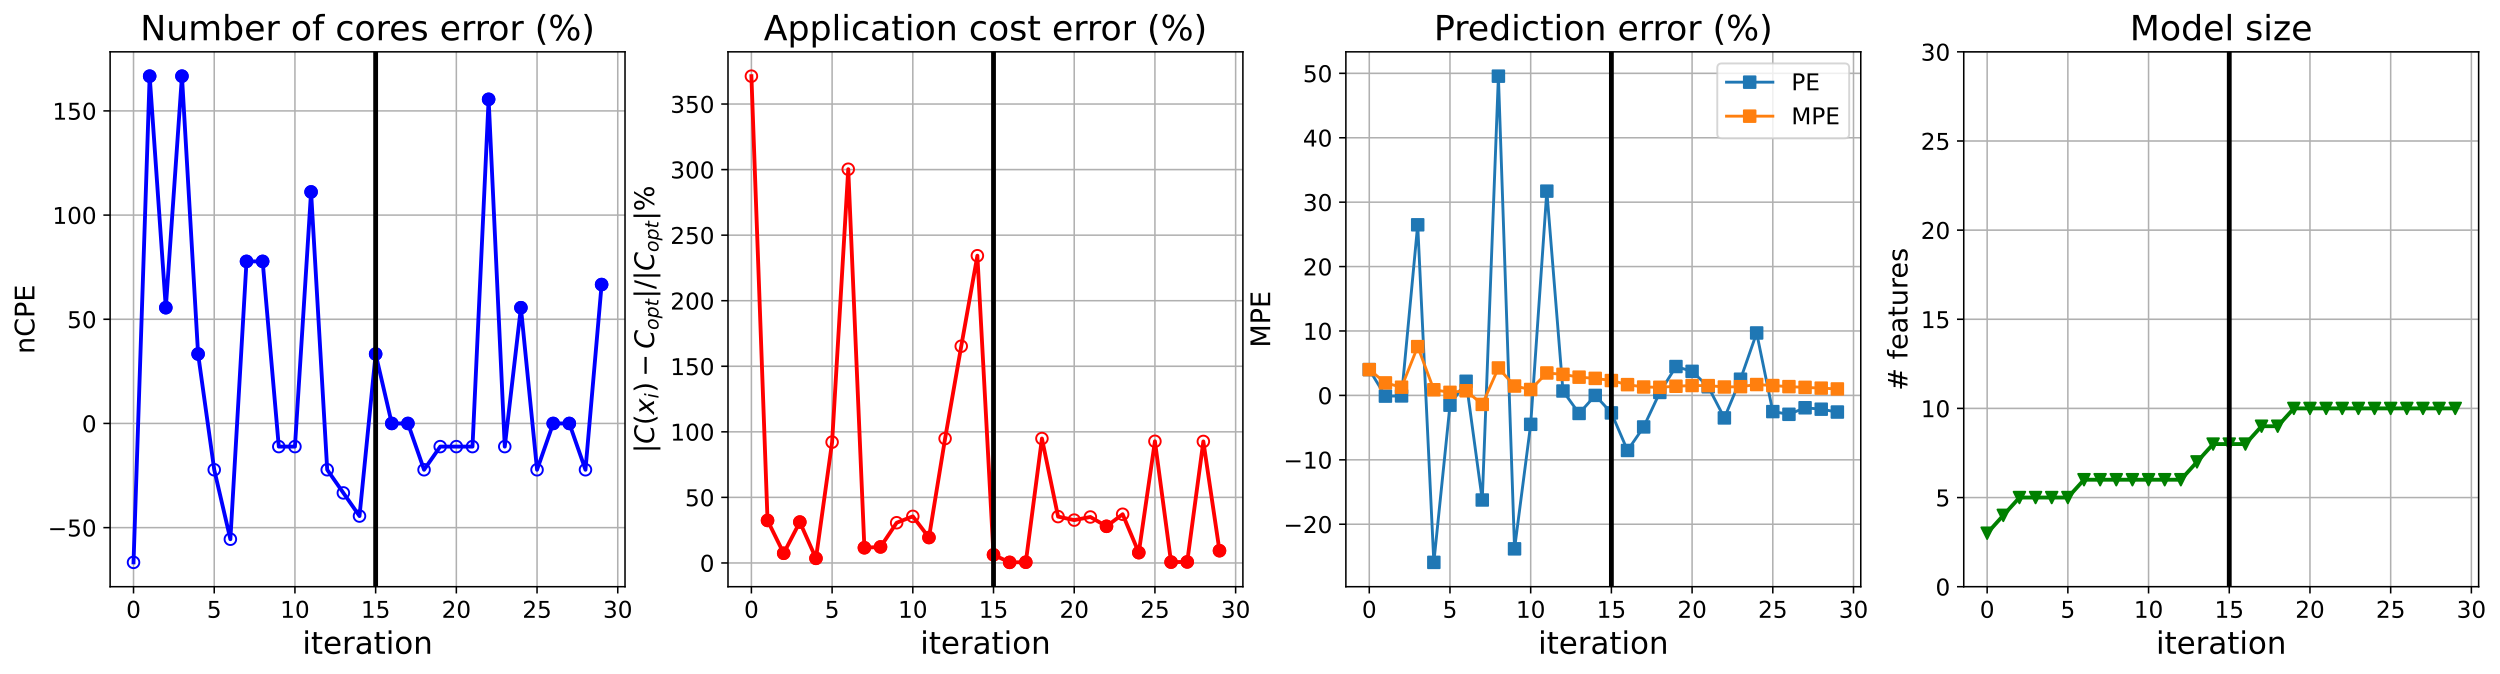 <?xml version="1.0" encoding="utf-8" standalone="no"?>
<!DOCTYPE svg PUBLIC "-//W3C//DTD SVG 1.1//EN"
  "http://www.w3.org/Graphics/SVG/1.1/DTD/svg11.dtd">
<!-- Created with matplotlib (https://matplotlib.org/) -->
<svg height="349.376pt" version="1.1" viewBox="0 0 1295.745 349.376" width="1295.745pt" xmlns="http://www.w3.org/2000/svg" xmlns:xlink="http://www.w3.org/1999/xlink">
 <defs>
  <style type="text/css">
*{stroke-linecap:butt;stroke-linejoin:round;}
  </style>
 </defs>
 <g id="figure_1">
  <g id="patch_1">
   <path d="M 0 349.376 
L 1295.745 349.376 
L 1295.745 0 
L 0 0 
z
" style="fill:#ffffff;"/>
  </g>
  <g id="axes_1">
   <g id="patch_2">
    <path d="M 57.075 304.077 
L 323.945 304.077 
L 323.945 26.877 
L 57.075 26.877 
z
" style="fill:#ffffff;"/>
   </g>
   <g id="matplotlib.axis_1">
    <g id="xtick_1">
     <g id="line2d_1">
      <path clip-path="url(#p6798a5398b)" d="M 69.205 304.077 
L 69.205 26.877 
" style="fill:none;stroke:#b0b0b0;stroke-linecap:square;stroke-width:0.8;"/>
     </g>
     <g id="line2d_2">
      <defs>
       <path d="M 0 0 
L 0 3.5 
" id="m1ccf95148f" style="stroke:#000000;stroke-width:0.8;"/>
      </defs>
      <g>
       <use style="stroke:#000000;stroke-width:0.8;" x="69.205" xlink:href="#m1ccf95148f" y="304.077"/>
      </g>
     </g>
     <g id="text_1">
      <!-- 0 -->
      <defs>
       <path d="M 31.781 66.406 
Q 24.172 66.406 20.328 58.906 
Q 16.5 51.422 16.5 36.375 
Q 16.5 21.391 20.328 13.891 
Q 24.172 6.391 31.781 6.391 
Q 39.453 6.391 43.281 13.891 
Q 47.125 21.391 47.125 36.375 
Q 47.125 51.422 43.281 58.906 
Q 39.453 66.406 31.781 66.406 
z
M 31.781 74.219 
Q 44.047 74.219 50.516 64.516 
Q 56.984 54.828 56.984 36.375 
Q 56.984 17.969 50.516 8.266 
Q 44.047 -1.422 31.781 -1.422 
Q 19.531 -1.422 13.062 8.266 
Q 6.594 17.969 6.594 36.375 
Q 6.594 54.828 13.062 64.516 
Q 19.531 74.219 31.781 74.219 
z
" id="DejaVuSans-48"/>
      </defs>
      <g transform="translate(65.388 320.195)scale(0.12 -0.12)">
       <use xlink:href="#DejaVuSans-48"/>
      </g>
     </g>
    </g>
    <g id="xtick_2">
     <g id="line2d_3">
      <path clip-path="url(#p6798a5398b)" d="M 111.035 304.077 
L 111.035 26.877 
" style="fill:none;stroke:#b0b0b0;stroke-linecap:square;stroke-width:0.8;"/>
     </g>
     <g id="line2d_4">
      <g>
       <use style="stroke:#000000;stroke-width:0.8;" x="111.035" xlink:href="#m1ccf95148f" y="304.077"/>
      </g>
     </g>
     <g id="text_2">
      <!-- 5 -->
      <defs>
       <path d="M 10.797 72.906 
L 49.516 72.906 
L 49.516 64.594 
L 19.828 64.594 
L 19.828 46.734 
Q 21.969 47.469 24.109 47.828 
Q 26.266 48.188 28.422 48.188 
Q 40.625 48.188 47.75 41.5 
Q 54.891 34.812 54.891 23.391 
Q 54.891 11.625 47.562 5.094 
Q 40.234 -1.422 26.906 -1.422 
Q 22.312 -1.422 17.547 -0.641 
Q 12.797 0.141 7.719 1.703 
L 7.719 11.625 
Q 12.109 9.234 16.797 8.062 
Q 21.484 6.891 26.703 6.891 
Q 35.156 6.891 40.078 11.328 
Q 45.016 15.766 45.016 23.391 
Q 45.016 31 40.078 35.438 
Q 35.156 39.891 26.703 39.891 
Q 22.75 39.891 18.812 39.016 
Q 14.891 38.141 10.797 36.281 
z
" id="DejaVuSans-53"/>
      </defs>
      <g transform="translate(107.217 320.195)scale(0.12 -0.12)">
       <use xlink:href="#DejaVuSans-53"/>
      </g>
     </g>
    </g>
    <g id="xtick_3">
     <g id="line2d_5">
      <path clip-path="url(#p6798a5398b)" d="M 152.864 304.077 
L 152.864 26.877 
" style="fill:none;stroke:#b0b0b0;stroke-linecap:square;stroke-width:0.8;"/>
     </g>
     <g id="line2d_6">
      <g>
       <use style="stroke:#000000;stroke-width:0.8;" x="152.864" xlink:href="#m1ccf95148f" y="304.077"/>
      </g>
     </g>
     <g id="text_3">
      <!-- 10 -->
      <defs>
       <path d="M 12.406 8.297 
L 28.516 8.297 
L 28.516 63.922 
L 10.984 60.406 
L 10.984 69.391 
L 28.422 72.906 
L 38.281 72.906 
L 38.281 8.297 
L 54.391 8.297 
L 54.391 0 
L 12.406 0 
z
" id="DejaVuSans-49"/>
      </defs>
      <g transform="translate(145.229 320.195)scale(0.12 -0.12)">
       <use xlink:href="#DejaVuSans-49"/>
       <use x="63.623" xlink:href="#DejaVuSans-48"/>
      </g>
     </g>
    </g>
    <g id="xtick_4">
     <g id="line2d_7">
      <path clip-path="url(#p6798a5398b)" d="M 194.693 304.077 
L 194.693 26.877 
" style="fill:none;stroke:#b0b0b0;stroke-linecap:square;stroke-width:0.8;"/>
     </g>
     <g id="line2d_8">
      <g>
       <use style="stroke:#000000;stroke-width:0.8;" x="194.693" xlink:href="#m1ccf95148f" y="304.077"/>
      </g>
     </g>
     <g id="text_4">
      <!-- 15 -->
      <g transform="translate(187.058 320.195)scale(0.12 -0.12)">
       <use xlink:href="#DejaVuSans-49"/>
       <use x="63.623" xlink:href="#DejaVuSans-53"/>
      </g>
     </g>
    </g>
    <g id="xtick_5">
     <g id="line2d_9">
      <path clip-path="url(#p6798a5398b)" d="M 236.522 304.077 
L 236.522 26.877 
" style="fill:none;stroke:#b0b0b0;stroke-linecap:square;stroke-width:0.8;"/>
     </g>
     <g id="line2d_10">
      <g>
       <use style="stroke:#000000;stroke-width:0.8;" x="236.522" xlink:href="#m1ccf95148f" y="304.077"/>
      </g>
     </g>
     <g id="text_5">
      <!-- 20 -->
      <defs>
       <path d="M 19.188 8.297 
L 53.609 8.297 
L 53.609 0 
L 7.328 0 
L 7.328 8.297 
Q 12.938 14.109 22.625 23.891 
Q 32.328 33.688 34.812 36.531 
Q 39.547 41.844 41.422 45.531 
Q 43.312 49.219 43.312 52.781 
Q 43.312 58.594 39.234 62.25 
Q 35.156 65.922 28.609 65.922 
Q 23.969 65.922 18.812 64.312 
Q 13.672 62.703 7.812 59.422 
L 7.812 69.391 
Q 13.766 71.781 18.938 73 
Q 24.125 74.219 28.422 74.219 
Q 39.75 74.219 46.484 68.547 
Q 53.219 62.891 53.219 53.422 
Q 53.219 48.922 51.531 44.891 
Q 49.859 40.875 45.406 35.406 
Q 44.188 33.984 37.641 27.219 
Q 31.109 20.453 19.188 8.297 
z
" id="DejaVuSans-50"/>
      </defs>
      <g transform="translate(228.887 320.195)scale(0.12 -0.12)">
       <use xlink:href="#DejaVuSans-50"/>
       <use x="63.623" xlink:href="#DejaVuSans-48"/>
      </g>
     </g>
    </g>
    <g id="xtick_6">
     <g id="line2d_11">
      <path clip-path="url(#p6798a5398b)" d="M 278.351 304.077 
L 278.351 26.877 
" style="fill:none;stroke:#b0b0b0;stroke-linecap:square;stroke-width:0.8;"/>
     </g>
     <g id="line2d_12">
      <g>
       <use style="stroke:#000000;stroke-width:0.8;" x="278.351" xlink:href="#m1ccf95148f" y="304.077"/>
      </g>
     </g>
     <g id="text_6">
      <!-- 25 -->
      <g transform="translate(270.716 320.195)scale(0.12 -0.12)">
       <use xlink:href="#DejaVuSans-50"/>
       <use x="63.623" xlink:href="#DejaVuSans-53"/>
      </g>
     </g>
    </g>
    <g id="xtick_7">
     <g id="line2d_13">
      <path clip-path="url(#p6798a5398b)" d="M 320.18 304.077 
L 320.18 26.877 
" style="fill:none;stroke:#b0b0b0;stroke-linecap:square;stroke-width:0.8;"/>
     </g>
     <g id="line2d_14">
      <g>
       <use style="stroke:#000000;stroke-width:0.8;" x="320.18" xlink:href="#m1ccf95148f" y="304.077"/>
      </g>
     </g>
     <g id="text_7">
      <!-- 30 -->
      <defs>
       <path d="M 40.578 39.312 
Q 47.656 37.797 51.625 33 
Q 55.609 28.219 55.609 21.188 
Q 55.609 10.406 48.188 4.484 
Q 40.766 -1.422 27.094 -1.422 
Q 22.516 -1.422 17.656 -0.516 
Q 12.797 0.391 7.625 2.203 
L 7.625 11.719 
Q 11.719 9.328 16.594 8.109 
Q 21.484 6.891 26.812 6.891 
Q 36.078 6.891 40.938 10.547 
Q 45.797 14.203 45.797 21.188 
Q 45.797 27.641 41.281 31.266 
Q 36.766 34.906 28.719 34.906 
L 20.219 34.906 
L 20.219 43.016 
L 29.109 43.016 
Q 36.375 43.016 40.234 45.922 
Q 44.094 48.828 44.094 54.297 
Q 44.094 59.906 40.109 62.906 
Q 36.141 65.922 28.719 65.922 
Q 24.656 65.922 20.016 65.031 
Q 15.375 64.156 9.812 62.312 
L 9.812 71.094 
Q 15.438 72.656 20.344 73.438 
Q 25.25 74.219 29.594 74.219 
Q 40.828 74.219 47.359 69.109 
Q 53.906 64.016 53.906 55.328 
Q 53.906 49.266 50.438 45.094 
Q 46.969 40.922 40.578 39.312 
z
" id="DejaVuSans-51"/>
      </defs>
      <g transform="translate(312.545 320.195)scale(0.12 -0.12)">
       <use xlink:href="#DejaVuSans-51"/>
       <use x="63.623" xlink:href="#DejaVuSans-48"/>
      </g>
     </g>
    </g>
    <g id="text_8">
     <!-- iteration -->
     <defs>
      <path d="M 9.422 54.688 
L 18.406 54.688 
L 18.406 0 
L 9.422 0 
z
M 9.422 75.984 
L 18.406 75.984 
L 18.406 64.594 
L 9.422 64.594 
z
" id="DejaVuSans-105"/>
      <path d="M 18.312 70.219 
L 18.312 54.688 
L 36.812 54.688 
L 36.812 47.703 
L 18.312 47.703 
L 18.312 18.016 
Q 18.312 11.328 20.141 9.422 
Q 21.969 7.516 27.594 7.516 
L 36.812 7.516 
L 36.812 0 
L 27.594 0 
Q 17.188 0 13.234 3.875 
Q 9.281 7.766 9.281 18.016 
L 9.281 47.703 
L 2.688 47.703 
L 2.688 54.688 
L 9.281 54.688 
L 9.281 70.219 
z
" id="DejaVuSans-116"/>
      <path d="M 56.203 29.594 
L 56.203 25.203 
L 14.891 25.203 
Q 15.484 15.922 20.484 11.062 
Q 25.484 6.203 34.422 6.203 
Q 39.594 6.203 44.453 7.469 
Q 49.312 8.734 54.109 11.281 
L 54.109 2.781 
Q 49.266 0.734 44.188 -0.344 
Q 39.109 -1.422 33.891 -1.422 
Q 20.797 -1.422 13.156 6.188 
Q 5.516 13.812 5.516 26.812 
Q 5.516 40.234 12.766 48.109 
Q 20.016 56 32.328 56 
Q 43.359 56 49.781 48.891 
Q 56.203 41.797 56.203 29.594 
z
M 47.219 32.234 
Q 47.125 39.594 43.094 43.984 
Q 39.062 48.391 32.422 48.391 
Q 24.906 48.391 20.391 44.141 
Q 15.875 39.891 15.188 32.172 
z
" id="DejaVuSans-101"/>
      <path d="M 41.109 46.297 
Q 39.594 47.172 37.812 47.578 
Q 36.031 48 33.891 48 
Q 26.266 48 22.188 43.047 
Q 18.109 38.094 18.109 28.812 
L 18.109 0 
L 9.078 0 
L 9.078 54.688 
L 18.109 54.688 
L 18.109 46.188 
Q 20.953 51.172 25.484 53.578 
Q 30.031 56 36.531 56 
Q 37.453 56 38.578 55.875 
Q 39.703 55.766 41.062 55.516 
z
" id="DejaVuSans-114"/>
      <path d="M 34.281 27.484 
Q 23.391 27.484 19.188 25 
Q 14.984 22.516 14.984 16.5 
Q 14.984 11.719 18.141 8.906 
Q 21.297 6.109 26.703 6.109 
Q 34.188 6.109 38.703 11.406 
Q 43.219 16.703 43.219 25.484 
L 43.219 27.484 
z
M 52.203 31.203 
L 52.203 0 
L 43.219 0 
L 43.219 8.297 
Q 40.141 3.328 35.547 0.953 
Q 30.953 -1.422 24.312 -1.422 
Q 15.922 -1.422 10.953 3.297 
Q 6 8.016 6 15.922 
Q 6 25.141 12.172 29.828 
Q 18.359 34.516 30.609 34.516 
L 43.219 34.516 
L 43.219 35.406 
Q 43.219 41.609 39.141 45 
Q 35.062 48.391 27.688 48.391 
Q 23 48.391 18.547 47.266 
Q 14.109 46.141 10.016 43.891 
L 10.016 52.203 
Q 14.938 54.109 19.578 55.047 
Q 24.219 56 28.609 56 
Q 40.484 56 46.344 49.844 
Q 52.203 43.703 52.203 31.203 
z
" id="DejaVuSans-97"/>
      <path d="M 30.609 48.391 
Q 23.391 48.391 19.188 42.75 
Q 14.984 37.109 14.984 27.297 
Q 14.984 17.484 19.156 11.844 
Q 23.344 6.203 30.609 6.203 
Q 37.797 6.203 41.984 11.859 
Q 46.188 17.531 46.188 27.297 
Q 46.188 37.016 41.984 42.703 
Q 37.797 48.391 30.609 48.391 
z
M 30.609 56 
Q 42.328 56 49.016 48.375 
Q 55.719 40.766 55.719 27.297 
Q 55.719 13.875 49.016 6.219 
Q 42.328 -1.422 30.609 -1.422 
Q 18.844 -1.422 12.172 6.219 
Q 5.516 13.875 5.516 27.297 
Q 5.516 40.766 12.172 48.375 
Q 18.844 56 30.609 56 
z
" id="DejaVuSans-111"/>
      <path d="M 54.891 33.016 
L 54.891 0 
L 45.906 0 
L 45.906 32.719 
Q 45.906 40.484 42.875 44.328 
Q 39.844 48.188 33.797 48.188 
Q 26.516 48.188 22.312 43.547 
Q 18.109 38.922 18.109 30.906 
L 18.109 0 
L 9.078 0 
L 9.078 54.688 
L 18.109 54.688 
L 18.109 46.188 
Q 21.344 51.125 25.703 53.562 
Q 30.078 56 35.797 56 
Q 45.219 56 50.047 50.172 
Q 54.891 44.344 54.891 33.016 
z
" id="DejaVuSans-110"/>
     </defs>
     <g transform="translate(156.714 338.848)scale(0.16 -0.16)">
      <use xlink:href="#DejaVuSans-105"/>
      <use x="27.783" xlink:href="#DejaVuSans-116"/>
      <use x="66.992" xlink:href="#DejaVuSans-101"/>
      <use x="128.516" xlink:href="#DejaVuSans-114"/>
      <use x="169.629" xlink:href="#DejaVuSans-97"/>
      <use x="230.908" xlink:href="#DejaVuSans-116"/>
      <use x="270.117" xlink:href="#DejaVuSans-105"/>
      <use x="297.9" xlink:href="#DejaVuSans-111"/>
      <use x="359.082" xlink:href="#DejaVuSans-110"/>
     </g>
    </g>
   </g>
   <g id="matplotlib.axis_2">
    <g id="ytick_1">
     <g id="line2d_15">
      <path clip-path="url(#p6798a5398b)" d="M 57.075 273.477 
L 323.945 273.477 
" style="fill:none;stroke:#b0b0b0;stroke-linecap:square;stroke-width:0.8;"/>
     </g>
     <g id="line2d_16">
      <defs>
       <path d="M 0 0 
L -3.5 0 
" id="m597ef195d0" style="stroke:#000000;stroke-width:0.8;"/>
      </defs>
      <g>
       <use style="stroke:#000000;stroke-width:0.8;" x="57.075" xlink:href="#m597ef195d0" y="273.477"/>
      </g>
     </g>
     <g id="text_9">
      <!-- −50 -->
      <defs>
       <path d="M 10.594 35.5 
L 73.188 35.5 
L 73.188 27.203 
L 10.594 27.203 
z
" id="DejaVuSans-8722"/>
      </defs>
      <g transform="translate(24.749 278.036)scale(0.12 -0.12)">
       <use xlink:href="#DejaVuSans-8722"/>
       <use x="83.789" xlink:href="#DejaVuSans-53"/>
       <use x="147.412" xlink:href="#DejaVuSans-48"/>
      </g>
     </g>
    </g>
    <g id="ytick_2">
     <g id="line2d_17">
      <path clip-path="url(#p6798a5398b)" d="M 57.075 219.477 
L 323.945 219.477 
" style="fill:none;stroke:#b0b0b0;stroke-linecap:square;stroke-width:0.8;"/>
     </g>
     <g id="line2d_18">
      <g>
       <use style="stroke:#000000;stroke-width:0.8;" x="57.075" xlink:href="#m597ef195d0" y="219.477"/>
      </g>
     </g>
     <g id="text_10">
      <!-- 0 -->
      <g transform="translate(42.44 224.036)scale(0.12 -0.12)">
       <use xlink:href="#DejaVuSans-48"/>
      </g>
     </g>
    </g>
    <g id="ytick_3">
     <g id="line2d_19">
      <path clip-path="url(#p6798a5398b)" d="M 57.075 165.477 
L 323.945 165.477 
" style="fill:none;stroke:#b0b0b0;stroke-linecap:square;stroke-width:0.8;"/>
     </g>
     <g id="line2d_20">
      <g>
       <use style="stroke:#000000;stroke-width:0.8;" x="57.075" xlink:href="#m597ef195d0" y="165.477"/>
      </g>
     </g>
     <g id="text_11">
      <!-- 50 -->
      <g transform="translate(34.805 170.036)scale(0.12 -0.12)">
       <use xlink:href="#DejaVuSans-53"/>
       <use x="63.623" xlink:href="#DejaVuSans-48"/>
      </g>
     </g>
    </g>
    <g id="ytick_4">
     <g id="line2d_21">
      <path clip-path="url(#p6798a5398b)" d="M 57.075 111.477 
L 323.945 111.477 
" style="fill:none;stroke:#b0b0b0;stroke-linecap:square;stroke-width:0.8;"/>
     </g>
     <g id="line2d_22">
      <g>
       <use style="stroke:#000000;stroke-width:0.8;" x="57.075" xlink:href="#m597ef195d0" y="111.477"/>
      </g>
     </g>
     <g id="text_12">
      <!-- 100 -->
      <g transform="translate(27.17 116.036)scale(0.12 -0.12)">
       <use xlink:href="#DejaVuSans-49"/>
       <use x="63.623" xlink:href="#DejaVuSans-48"/>
       <use x="127.246" xlink:href="#DejaVuSans-48"/>
      </g>
     </g>
    </g>
    <g id="ytick_5">
     <g id="line2d_23">
      <path clip-path="url(#p6798a5398b)" d="M 57.075 57.477 
L 323.945 57.477 
" style="fill:none;stroke:#b0b0b0;stroke-linecap:square;stroke-width:0.8;"/>
     </g>
     <g id="line2d_24">
      <g>
       <use style="stroke:#000000;stroke-width:0.8;" x="57.075" xlink:href="#m597ef195d0" y="57.477"/>
      </g>
     </g>
     <g id="text_13">
      <!-- 150 -->
      <g transform="translate(27.17 62.036)scale(0.12 -0.12)">
       <use xlink:href="#DejaVuSans-49"/>
       <use x="63.623" xlink:href="#DejaVuSans-53"/>
       <use x="127.246" xlink:href="#DejaVuSans-48"/>
      </g>
     </g>
    </g>
    <g id="text_14">
     <!-- nCPE -->
     <defs>
      <path d="M 64.406 67.281 
L 64.406 56.891 
Q 59.422 61.531 53.781 63.812 
Q 48.141 66.109 41.797 66.109 
Q 29.297 66.109 22.656 58.469 
Q 16.016 50.828 16.016 36.375 
Q 16.016 21.969 22.656 14.328 
Q 29.297 6.688 41.797 6.688 
Q 48.141 6.688 53.781 8.984 
Q 59.422 11.281 64.406 15.922 
L 64.406 5.609 
Q 59.234 2.094 53.438 0.328 
Q 47.656 -1.422 41.219 -1.422 
Q 24.656 -1.422 15.125 8.703 
Q 5.609 18.844 5.609 36.375 
Q 5.609 53.953 15.125 64.078 
Q 24.656 74.219 41.219 74.219 
Q 47.75 74.219 53.531 72.484 
Q 59.328 70.75 64.406 67.281 
z
" id="DejaVuSans-67"/>
      <path d="M 19.672 64.797 
L 19.672 37.406 
L 32.078 37.406 
Q 38.969 37.406 42.719 40.969 
Q 46.484 44.531 46.484 51.125 
Q 46.484 57.672 42.719 61.234 
Q 38.969 64.797 32.078 64.797 
z
M 9.812 72.906 
L 32.078 72.906 
Q 44.344 72.906 50.609 67.359 
Q 56.891 61.812 56.891 51.125 
Q 56.891 40.328 50.609 34.812 
Q 44.344 29.297 32.078 29.297 
L 19.672 29.297 
L 19.672 0 
L 9.812 0 
z
" id="DejaVuSans-80"/>
      <path d="M 9.812 72.906 
L 55.906 72.906 
L 55.906 64.594 
L 19.672 64.594 
L 19.672 43.016 
L 54.391 43.016 
L 54.391 34.719 
L 19.672 34.719 
L 19.672 8.297 
L 56.781 8.297 
L 56.781 0 
L 9.812 0 
z
" id="DejaVuSans-69"/>
     </defs>
     <g transform="translate(17.838 183.445)rotate(-90)scale(0.14 -0.14)">
      <use xlink:href="#DejaVuSans-110"/>
      <use x="63.379" xlink:href="#DejaVuSans-67"/>
      <use x="133.203" xlink:href="#DejaVuSans-80"/>
      <use x="193.506" xlink:href="#DejaVuSans-69"/>
     </g>
    </g>
   </g>
   <g id="line2d_25">
    <path clip-path="url(#p6798a5398b)" d="M 69.205 291.477 
L 77.571 39.477 
L 85.937 159.477 
L 94.303 39.477 
L 102.669 183.477 
L 111.035 243.477 
L 119.4 279.477 
L 127.766 135.477 
L 136.132 135.477 
L 144.498 231.477 
L 152.864 231.477 
L 161.229 99.477 
L 169.595 243.477 
L 177.961 255.477 
L 186.327 267.477 
L 194.693 183.477 
L 203.059 219.477 
L 211.424 219.477 
L 219.79 243.477 
L 228.156 231.477 
L 236.522 231.477 
L 244.888 231.477 
L 253.253 51.477 
L 261.619 231.477 
L 269.985 159.477 
L 278.351 243.477 
L 286.717 219.477 
L 295.082 219.477 
L 303.448 243.477 
L 311.814 147.477 
" style="fill:none;stroke:#0000ff;stroke-linecap:square;stroke-width:2;"/>
    <defs>
     <path d="M 0 3 
C 0.796 3 1.559 2.684 2.121 2.121 
C 2.684 1.559 3 0.796 3 0 
C 3 -0.796 2.684 -1.559 2.121 -2.121 
C 1.559 -2.684 0.796 -3 0 -3 
C -0.796 -3 -1.559 -2.684 -2.121 -2.121 
C -2.684 -1.559 -3 -0.796 -3 0 
C -3 0.796 -2.684 1.559 -2.121 2.121 
C -1.559 2.684 -0.796 3 0 3 
z
" id="m15c65f9378" style="stroke:#0000ff;"/>
    </defs>
    <g clip-path="url(#p6798a5398b)">
     <use style="fill-opacity:0;stroke:#0000ff;" x="69.205" xlink:href="#m15c65f9378" y="291.477"/>
     <use style="fill-opacity:0;stroke:#0000ff;" x="77.571" xlink:href="#m15c65f9378" y="39.477"/>
     <use style="fill-opacity:0;stroke:#0000ff;" x="85.937" xlink:href="#m15c65f9378" y="159.477"/>
     <use style="fill-opacity:0;stroke:#0000ff;" x="94.303" xlink:href="#m15c65f9378" y="39.477"/>
     <use style="fill-opacity:0;stroke:#0000ff;" x="102.669" xlink:href="#m15c65f9378" y="183.477"/>
     <use style="fill-opacity:0;stroke:#0000ff;" x="111.035" xlink:href="#m15c65f9378" y="243.477"/>
     <use style="fill-opacity:0;stroke:#0000ff;" x="119.4" xlink:href="#m15c65f9378" y="279.477"/>
     <use style="fill-opacity:0;stroke:#0000ff;" x="127.766" xlink:href="#m15c65f9378" y="135.477"/>
     <use style="fill-opacity:0;stroke:#0000ff;" x="136.132" xlink:href="#m15c65f9378" y="135.477"/>
     <use style="fill-opacity:0;stroke:#0000ff;" x="144.498" xlink:href="#m15c65f9378" y="231.477"/>
     <use style="fill-opacity:0;stroke:#0000ff;" x="152.864" xlink:href="#m15c65f9378" y="231.477"/>
     <use style="fill-opacity:0;stroke:#0000ff;" x="161.229" xlink:href="#m15c65f9378" y="99.477"/>
     <use style="fill-opacity:0;stroke:#0000ff;" x="169.595" xlink:href="#m15c65f9378" y="243.477"/>
     <use style="fill-opacity:0;stroke:#0000ff;" x="177.961" xlink:href="#m15c65f9378" y="255.477"/>
     <use style="fill-opacity:0;stroke:#0000ff;" x="186.327" xlink:href="#m15c65f9378" y="267.477"/>
     <use style="fill-opacity:0;stroke:#0000ff;" x="194.693" xlink:href="#m15c65f9378" y="183.477"/>
     <use style="fill-opacity:0;stroke:#0000ff;" x="203.059" xlink:href="#m15c65f9378" y="219.477"/>
     <use style="fill-opacity:0;stroke:#0000ff;" x="211.424" xlink:href="#m15c65f9378" y="219.477"/>
     <use style="fill-opacity:0;stroke:#0000ff;" x="219.79" xlink:href="#m15c65f9378" y="243.477"/>
     <use style="fill-opacity:0;stroke:#0000ff;" x="228.156" xlink:href="#m15c65f9378" y="231.477"/>
     <use style="fill-opacity:0;stroke:#0000ff;" x="236.522" xlink:href="#m15c65f9378" y="231.477"/>
     <use style="fill-opacity:0;stroke:#0000ff;" x="244.888" xlink:href="#m15c65f9378" y="231.477"/>
     <use style="fill-opacity:0;stroke:#0000ff;" x="253.253" xlink:href="#m15c65f9378" y="51.477"/>
     <use style="fill-opacity:0;stroke:#0000ff;" x="261.619" xlink:href="#m15c65f9378" y="231.477"/>
     <use style="fill-opacity:0;stroke:#0000ff;" x="269.985" xlink:href="#m15c65f9378" y="159.477"/>
     <use style="fill-opacity:0;stroke:#0000ff;" x="278.351" xlink:href="#m15c65f9378" y="243.477"/>
     <use style="fill-opacity:0;stroke:#0000ff;" x="286.717" xlink:href="#m15c65f9378" y="219.477"/>
     <use style="fill-opacity:0;stroke:#0000ff;" x="295.082" xlink:href="#m15c65f9378" y="219.477"/>
     <use style="fill-opacity:0;stroke:#0000ff;" x="303.448" xlink:href="#m15c65f9378" y="243.477"/>
     <use style="fill-opacity:0;stroke:#0000ff;" x="311.814" xlink:href="#m15c65f9378" y="147.477"/>
    </g>
   </g>
   <g id="line2d_26">
    <defs>
     <path d="M 0 3 
C 0.796 3 1.559 2.684 2.121 2.121 
C 2.684 1.559 3 0.796 3 0 
C 3 -0.796 2.684 -1.559 2.121 -2.121 
C 1.559 -2.684 0.796 -3 0 -3 
C -0.796 -3 -1.559 -2.684 -2.121 -2.121 
C -2.684 -1.559 -3 -0.796 -3 0 
C -3 0.796 -2.684 1.559 -2.121 2.121 
C -1.559 2.684 -0.796 3 0 3 
z
" id="mc8b4790c59" style="stroke:#0000ff;"/>
    </defs>
    <g clip-path="url(#p6798a5398b)">
     <use style="fill:#0000ff;stroke:#0000ff;" x="77.571" xlink:href="#mc8b4790c59" y="39.477"/>
    </g>
   </g>
   <g id="line2d_27">
    <g clip-path="url(#p6798a5398b)">
     <use style="fill:#0000ff;stroke:#0000ff;" x="85.937" xlink:href="#mc8b4790c59" y="159.477"/>
    </g>
   </g>
   <g id="line2d_28">
    <g clip-path="url(#p6798a5398b)">
     <use style="fill:#0000ff;stroke:#0000ff;" x="94.303" xlink:href="#mc8b4790c59" y="39.477"/>
    </g>
   </g>
   <g id="line2d_29">
    <g clip-path="url(#p6798a5398b)">
     <use style="fill:#0000ff;stroke:#0000ff;" x="102.669" xlink:href="#mc8b4790c59" y="183.477"/>
    </g>
   </g>
   <g id="line2d_30">
    <g clip-path="url(#p6798a5398b)">
     <use style="fill:#0000ff;stroke:#0000ff;" x="127.766" xlink:href="#mc8b4790c59" y="135.477"/>
    </g>
   </g>
   <g id="line2d_31">
    <g clip-path="url(#p6798a5398b)">
     <use style="fill:#0000ff;stroke:#0000ff;" x="136.132" xlink:href="#mc8b4790c59" y="135.477"/>
    </g>
   </g>
   <g id="line2d_32">
    <g clip-path="url(#p6798a5398b)">
     <use style="fill:#0000ff;stroke:#0000ff;" x="161.229" xlink:href="#mc8b4790c59" y="99.477"/>
    </g>
   </g>
   <g id="line2d_33">
    <g clip-path="url(#p6798a5398b)">
     <use style="fill:#0000ff;stroke:#0000ff;" x="194.693" xlink:href="#mc8b4790c59" y="183.477"/>
    </g>
   </g>
   <g id="line2d_34">
    <g clip-path="url(#p6798a5398b)">
     <use style="fill:#0000ff;stroke:#0000ff;" x="203.059" xlink:href="#mc8b4790c59" y="219.477"/>
    </g>
   </g>
   <g id="line2d_35">
    <g clip-path="url(#p6798a5398b)">
     <use style="fill:#0000ff;stroke:#0000ff;" x="211.424" xlink:href="#mc8b4790c59" y="219.477"/>
    </g>
   </g>
   <g id="line2d_36">
    <g clip-path="url(#p6798a5398b)">
     <use style="fill:#0000ff;stroke:#0000ff;" x="253.253" xlink:href="#mc8b4790c59" y="51.477"/>
    </g>
   </g>
   <g id="line2d_37">
    <g clip-path="url(#p6798a5398b)">
     <use style="fill:#0000ff;stroke:#0000ff;" x="269.985" xlink:href="#mc8b4790c59" y="159.477"/>
    </g>
   </g>
   <g id="line2d_38">
    <g clip-path="url(#p6798a5398b)">
     <use style="fill:#0000ff;stroke:#0000ff;" x="286.717" xlink:href="#mc8b4790c59" y="219.477"/>
    </g>
   </g>
   <g id="line2d_39">
    <g clip-path="url(#p6798a5398b)">
     <use style="fill:#0000ff;stroke:#0000ff;" x="295.082" xlink:href="#mc8b4790c59" y="219.477"/>
    </g>
   </g>
   <g id="line2d_40">
    <g clip-path="url(#p6798a5398b)">
     <use style="fill:#0000ff;stroke:#0000ff;" x="311.814" xlink:href="#mc8b4790c59" y="147.477"/>
    </g>
   </g>
   <g id="line2d_41">
    <path clip-path="url(#p6798a5398b)" d="M 194.693 304.077 
L 194.693 26.877 
" style="fill:none;stroke:#000000;stroke-linecap:square;stroke-width:2.5;"/>
   </g>
   <g id="patch_3">
    <path d="M 57.075 304.077 
L 57.075 26.877 
" style="fill:none;stroke:#000000;stroke-linecap:square;stroke-linejoin:miter;stroke-width:0.8;"/>
   </g>
   <g id="patch_4">
    <path d="M 323.945 304.077 
L 323.945 26.877 
" style="fill:none;stroke:#000000;stroke-linecap:square;stroke-linejoin:miter;stroke-width:0.8;"/>
   </g>
   <g id="patch_5">
    <path d="M 57.075 304.077 
L 323.945 304.077 
" style="fill:none;stroke:#000000;stroke-linecap:square;stroke-linejoin:miter;stroke-width:0.8;"/>
   </g>
   <g id="patch_6">
    <path d="M 57.075 26.877 
L 323.945 26.877 
" style="fill:none;stroke:#000000;stroke-linecap:square;stroke-linejoin:miter;stroke-width:0.8;"/>
   </g>
   <g id="text_15">
    <!-- Number of cores error (%) -->
    <defs>
     <path d="M 9.812 72.906 
L 23.094 72.906 
L 55.422 11.922 
L 55.422 72.906 
L 64.984 72.906 
L 64.984 0 
L 51.703 0 
L 19.391 60.984 
L 19.391 0 
L 9.812 0 
z
" id="DejaVuSans-78"/>
     <path d="M 8.5 21.578 
L 8.5 54.688 
L 17.484 54.688 
L 17.484 21.922 
Q 17.484 14.156 20.5 10.266 
Q 23.531 6.391 29.594 6.391 
Q 36.859 6.391 41.078 11.031 
Q 45.312 15.672 45.312 23.688 
L 45.312 54.688 
L 54.297 54.688 
L 54.297 0 
L 45.312 0 
L 45.312 8.406 
Q 42.047 3.422 37.719 1 
Q 33.406 -1.422 27.688 -1.422 
Q 18.266 -1.422 13.375 4.438 
Q 8.5 10.297 8.5 21.578 
z
M 31.109 56 
z
" id="DejaVuSans-117"/>
     <path d="M 52 44.188 
Q 55.375 50.25 60.062 53.125 
Q 64.75 56 71.094 56 
Q 79.641 56 84.281 50.016 
Q 88.922 44.047 88.922 33.016 
L 88.922 0 
L 79.891 0 
L 79.891 32.719 
Q 79.891 40.578 77.094 44.375 
Q 74.312 48.188 68.609 48.188 
Q 61.625 48.188 57.562 43.547 
Q 53.516 38.922 53.516 30.906 
L 53.516 0 
L 44.484 0 
L 44.484 32.719 
Q 44.484 40.625 41.703 44.406 
Q 38.922 48.188 33.109 48.188 
Q 26.219 48.188 22.156 43.531 
Q 18.109 38.875 18.109 30.906 
L 18.109 0 
L 9.078 0 
L 9.078 54.688 
L 18.109 54.688 
L 18.109 46.188 
Q 21.188 51.219 25.484 53.609 
Q 29.781 56 35.688 56 
Q 41.656 56 45.828 52.969 
Q 50 49.953 52 44.188 
z
" id="DejaVuSans-109"/>
     <path d="M 48.688 27.297 
Q 48.688 37.203 44.609 42.844 
Q 40.531 48.484 33.406 48.484 
Q 26.266 48.484 22.188 42.844 
Q 18.109 37.203 18.109 27.297 
Q 18.109 17.391 22.188 11.75 
Q 26.266 6.109 33.406 6.109 
Q 40.531 6.109 44.609 11.75 
Q 48.688 17.391 48.688 27.297 
z
M 18.109 46.391 
Q 20.953 51.266 25.266 53.625 
Q 29.594 56 35.594 56 
Q 45.562 56 51.781 48.094 
Q 58.016 40.188 58.016 27.297 
Q 58.016 14.406 51.781 6.484 
Q 45.562 -1.422 35.594 -1.422 
Q 29.594 -1.422 25.266 0.953 
Q 20.953 3.328 18.109 8.203 
L 18.109 0 
L 9.078 0 
L 9.078 75.984 
L 18.109 75.984 
z
" id="DejaVuSans-98"/>
     <path id="DejaVuSans-32"/>
     <path d="M 37.109 75.984 
L 37.109 68.5 
L 28.516 68.5 
Q 23.688 68.5 21.797 66.547 
Q 19.922 64.594 19.922 59.516 
L 19.922 54.688 
L 34.719 54.688 
L 34.719 47.703 
L 19.922 47.703 
L 19.922 0 
L 10.891 0 
L 10.891 47.703 
L 2.297 47.703 
L 2.297 54.688 
L 10.891 54.688 
L 10.891 58.5 
Q 10.891 67.625 15.141 71.797 
Q 19.391 75.984 28.609 75.984 
z
" id="DejaVuSans-102"/>
     <path d="M 48.781 52.594 
L 48.781 44.188 
Q 44.969 46.297 41.141 47.344 
Q 37.312 48.391 33.406 48.391 
Q 24.656 48.391 19.812 42.844 
Q 14.984 37.312 14.984 27.297 
Q 14.984 17.281 19.812 11.734 
Q 24.656 6.203 33.406 6.203 
Q 37.312 6.203 41.141 7.25 
Q 44.969 8.297 48.781 10.406 
L 48.781 2.094 
Q 45.016 0.344 40.984 -0.531 
Q 36.969 -1.422 32.422 -1.422 
Q 20.062 -1.422 12.781 6.344 
Q 5.516 14.109 5.516 27.297 
Q 5.516 40.672 12.859 48.328 
Q 20.219 56 33.016 56 
Q 37.156 56 41.109 55.141 
Q 45.062 54.297 48.781 52.594 
z
" id="DejaVuSans-99"/>
     <path d="M 44.281 53.078 
L 44.281 44.578 
Q 40.484 46.531 36.375 47.5 
Q 32.281 48.484 27.875 48.484 
Q 21.188 48.484 17.844 46.438 
Q 14.5 44.391 14.5 40.281 
Q 14.5 37.156 16.891 35.375 
Q 19.281 33.594 26.516 31.984 
L 29.594 31.297 
Q 39.156 29.25 43.188 25.516 
Q 47.219 21.781 47.219 15.094 
Q 47.219 7.469 41.188 3.016 
Q 35.156 -1.422 24.609 -1.422 
Q 20.219 -1.422 15.453 -0.562 
Q 10.688 0.297 5.422 2 
L 5.422 11.281 
Q 10.406 8.688 15.234 7.391 
Q 20.062 6.109 24.812 6.109 
Q 31.156 6.109 34.562 8.281 
Q 37.984 10.453 37.984 14.406 
Q 37.984 18.062 35.516 20.016 
Q 33.062 21.969 24.703 23.781 
L 21.578 24.516 
Q 13.234 26.266 9.516 29.906 
Q 5.812 33.547 5.812 39.891 
Q 5.812 47.609 11.281 51.797 
Q 16.75 56 26.812 56 
Q 31.781 56 36.172 55.266 
Q 40.578 54.547 44.281 53.078 
z
" id="DejaVuSans-115"/>
     <path d="M 31 75.875 
Q 24.469 64.656 21.281 53.656 
Q 18.109 42.672 18.109 31.391 
Q 18.109 20.125 21.312 9.062 
Q 24.516 -2 31 -13.188 
L 23.188 -13.188 
Q 15.875 -1.703 12.234 9.375 
Q 8.594 20.453 8.594 31.391 
Q 8.594 42.281 12.203 53.312 
Q 15.828 64.359 23.188 75.875 
z
" id="DejaVuSans-40"/>
     <path d="M 72.703 32.078 
Q 68.453 32.078 66.031 28.469 
Q 63.625 24.859 63.625 18.406 
Q 63.625 12.062 66.031 8.422 
Q 68.453 4.781 72.703 4.781 
Q 76.859 4.781 79.266 8.422 
Q 81.688 12.062 81.688 18.406 
Q 81.688 24.812 79.266 28.438 
Q 76.859 32.078 72.703 32.078 
z
M 72.703 38.281 
Q 80.422 38.281 84.953 32.906 
Q 89.5 27.547 89.5 18.406 
Q 89.5 9.281 84.938 3.922 
Q 80.375 -1.422 72.703 -1.422 
Q 64.891 -1.422 60.344 3.922 
Q 55.812 9.281 55.812 18.406 
Q 55.812 27.594 60.375 32.938 
Q 64.938 38.281 72.703 38.281 
z
M 22.312 68.016 
Q 18.109 68.016 15.688 64.375 
Q 13.281 60.75 13.281 54.391 
Q 13.281 47.953 15.672 44.328 
Q 18.062 40.719 22.312 40.719 
Q 26.562 40.719 28.969 44.328 
Q 31.391 47.953 31.391 54.391 
Q 31.391 60.688 28.953 64.344 
Q 26.516 68.016 22.312 68.016 
z
M 66.406 74.219 
L 74.219 74.219 
L 28.609 -1.422 
L 20.797 -1.422 
z
M 22.312 74.219 
Q 30.031 74.219 34.609 68.875 
Q 39.203 63.531 39.203 54.391 
Q 39.203 45.172 34.641 39.844 
Q 30.078 34.516 22.312 34.516 
Q 14.547 34.516 10.031 39.859 
Q 5.516 45.219 5.516 54.391 
Q 5.516 63.484 10.047 68.844 
Q 14.594 74.219 22.312 74.219 
z
" id="DejaVuSans-37"/>
     <path d="M 8.016 75.875 
L 15.828 75.875 
Q 23.141 64.359 26.781 53.312 
Q 30.422 42.281 30.422 31.391 
Q 30.422 20.453 26.781 9.375 
Q 23.141 -1.703 15.828 -13.188 
L 8.016 -13.188 
Q 14.5 -2 17.703 9.062 
Q 20.906 20.125 20.906 31.391 
Q 20.906 42.672 17.703 53.656 
Q 14.5 64.656 8.016 75.875 
z
" id="DejaVuSans-41"/>
    </defs>
    <g transform="translate(72.701 20.877)scale(0.18 -0.18)">
     <use xlink:href="#DejaVuSans-78"/>
     <use x="74.805" xlink:href="#DejaVuSans-117"/>
     <use x="138.184" xlink:href="#DejaVuSans-109"/>
     <use x="235.596" xlink:href="#DejaVuSans-98"/>
     <use x="299.072" xlink:href="#DejaVuSans-101"/>
     <use x="360.596" xlink:href="#DejaVuSans-114"/>
     <use x="401.709" xlink:href="#DejaVuSans-32"/>
     <use x="433.496" xlink:href="#DejaVuSans-111"/>
     <use x="494.678" xlink:href="#DejaVuSans-102"/>
     <use x="529.883" xlink:href="#DejaVuSans-32"/>
     <use x="561.67" xlink:href="#DejaVuSans-99"/>
     <use x="616.65" xlink:href="#DejaVuSans-111"/>
     <use x="677.832" xlink:href="#DejaVuSans-114"/>
     <use x="716.695" xlink:href="#DejaVuSans-101"/>
     <use x="778.219" xlink:href="#DejaVuSans-115"/>
     <use x="830.318" xlink:href="#DejaVuSans-32"/>
     <use x="862.105" xlink:href="#DejaVuSans-101"/>
     <use x="923.629" xlink:href="#DejaVuSans-114"/>
     <use x="962.992" xlink:href="#DejaVuSans-114"/>
     <use x="1001.855" xlink:href="#DejaVuSans-111"/>
     <use x="1063.037" xlink:href="#DejaVuSans-114"/>
     <use x="1104.15" xlink:href="#DejaVuSans-32"/>
     <use x="1135.938" xlink:href="#DejaVuSans-40"/>
     <use x="1174.951" xlink:href="#DejaVuSans-37"/>
     <use x="1269.971" xlink:href="#DejaVuSans-41"/>
    </g>
   </g>
  </g>
  <g id="axes_2">
   <g id="patch_7">
    <path d="M 377.318 304.077 
L 644.188 304.077 
L 644.188 26.877 
L 377.318 26.877 
z
" style="fill:#ffffff;"/>
   </g>
   <g id="matplotlib.axis_3">
    <g id="xtick_8">
     <g id="line2d_42">
      <path clip-path="url(#p80fdac49d8)" d="M 389.449 304.077 
L 389.449 26.877 
" style="fill:none;stroke:#b0b0b0;stroke-linecap:square;stroke-width:0.8;"/>
     </g>
     <g id="line2d_43">
      <g>
       <use style="stroke:#000000;stroke-width:0.8;" x="389.449" xlink:href="#m1ccf95148f" y="304.077"/>
      </g>
     </g>
     <g id="text_16">
      <!-- 0 -->
      <g transform="translate(385.631 320.195)scale(0.12 -0.12)">
       <use xlink:href="#DejaVuSans-48"/>
      </g>
     </g>
    </g>
    <g id="xtick_9">
     <g id="line2d_44">
      <path clip-path="url(#p80fdac49d8)" d="M 431.278 304.077 
L 431.278 26.877 
" style="fill:none;stroke:#b0b0b0;stroke-linecap:square;stroke-width:0.8;"/>
     </g>
     <g id="line2d_45">
      <g>
       <use style="stroke:#000000;stroke-width:0.8;" x="431.278" xlink:href="#m1ccf95148f" y="304.077"/>
      </g>
     </g>
     <g id="text_17">
      <!-- 5 -->
      <g transform="translate(427.46 320.195)scale(0.12 -0.12)">
       <use xlink:href="#DejaVuSans-53"/>
      </g>
     </g>
    </g>
    <g id="xtick_10">
     <g id="line2d_46">
      <path clip-path="url(#p80fdac49d8)" d="M 473.107 304.077 
L 473.107 26.877 
" style="fill:none;stroke:#b0b0b0;stroke-linecap:square;stroke-width:0.8;"/>
     </g>
     <g id="line2d_47">
      <g>
       <use style="stroke:#000000;stroke-width:0.8;" x="473.107" xlink:href="#m1ccf95148f" y="304.077"/>
      </g>
     </g>
     <g id="text_18">
      <!-- 10 -->
      <g transform="translate(465.472 320.195)scale(0.12 -0.12)">
       <use xlink:href="#DejaVuSans-49"/>
       <use x="63.623" xlink:href="#DejaVuSans-48"/>
      </g>
     </g>
    </g>
    <g id="xtick_11">
     <g id="line2d_48">
      <path clip-path="url(#p80fdac49d8)" d="M 514.936 304.077 
L 514.936 26.877 
" style="fill:none;stroke:#b0b0b0;stroke-linecap:square;stroke-width:0.8;"/>
     </g>
     <g id="line2d_49">
      <g>
       <use style="stroke:#000000;stroke-width:0.8;" x="514.936" xlink:href="#m1ccf95148f" y="304.077"/>
      </g>
     </g>
     <g id="text_19">
      <!-- 15 -->
      <g transform="translate(507.301 320.195)scale(0.12 -0.12)">
       <use xlink:href="#DejaVuSans-49"/>
       <use x="63.623" xlink:href="#DejaVuSans-53"/>
      </g>
     </g>
    </g>
    <g id="xtick_12">
     <g id="line2d_50">
      <path clip-path="url(#p80fdac49d8)" d="M 556.765 304.077 
L 556.765 26.877 
" style="fill:none;stroke:#b0b0b0;stroke-linecap:square;stroke-width:0.8;"/>
     </g>
     <g id="line2d_51">
      <g>
       <use style="stroke:#000000;stroke-width:0.8;" x="556.765" xlink:href="#m1ccf95148f" y="304.077"/>
      </g>
     </g>
     <g id="text_20">
      <!-- 20 -->
      <g transform="translate(549.13 320.195)scale(0.12 -0.12)">
       <use xlink:href="#DejaVuSans-50"/>
       <use x="63.623" xlink:href="#DejaVuSans-48"/>
      </g>
     </g>
    </g>
    <g id="xtick_13">
     <g id="line2d_52">
      <path clip-path="url(#p80fdac49d8)" d="M 598.594 304.077 
L 598.594 26.877 
" style="fill:none;stroke:#b0b0b0;stroke-linecap:square;stroke-width:0.8;"/>
     </g>
     <g id="line2d_53">
      <g>
       <use style="stroke:#000000;stroke-width:0.8;" x="598.594" xlink:href="#m1ccf95148f" y="304.077"/>
      </g>
     </g>
     <g id="text_21">
      <!-- 25 -->
      <g transform="translate(590.959 320.195)scale(0.12 -0.12)">
       <use xlink:href="#DejaVuSans-50"/>
       <use x="63.623" xlink:href="#DejaVuSans-53"/>
      </g>
     </g>
    </g>
    <g id="xtick_14">
     <g id="line2d_54">
      <path clip-path="url(#p80fdac49d8)" d="M 640.423 304.077 
L 640.423 26.877 
" style="fill:none;stroke:#b0b0b0;stroke-linecap:square;stroke-width:0.8;"/>
     </g>
     <g id="line2d_55">
      <g>
       <use style="stroke:#000000;stroke-width:0.8;" x="640.423" xlink:href="#m1ccf95148f" y="304.077"/>
      </g>
     </g>
     <g id="text_22">
      <!-- 30 -->
      <g transform="translate(632.788 320.195)scale(0.12 -0.12)">
       <use xlink:href="#DejaVuSans-51"/>
       <use x="63.623" xlink:href="#DejaVuSans-48"/>
      </g>
     </g>
    </g>
    <g id="text_23">
     <!-- iteration -->
     <g transform="translate(476.957 338.848)scale(0.16 -0.16)">
      <use xlink:href="#DejaVuSans-105"/>
      <use x="27.783" xlink:href="#DejaVuSans-116"/>
      <use x="66.992" xlink:href="#DejaVuSans-101"/>
      <use x="128.516" xlink:href="#DejaVuSans-114"/>
      <use x="169.629" xlink:href="#DejaVuSans-97"/>
      <use x="230.908" xlink:href="#DejaVuSans-116"/>
      <use x="270.117" xlink:href="#DejaVuSans-105"/>
      <use x="297.9" xlink:href="#DejaVuSans-111"/>
      <use x="359.082" xlink:href="#DejaVuSans-110"/>
     </g>
    </g>
   </g>
   <g id="matplotlib.axis_4">
    <g id="ytick_6">
     <g id="line2d_56">
      <path clip-path="url(#p80fdac49d8)" d="M 377.318 291.772 
L 644.188 291.772 
" style="fill:none;stroke:#b0b0b0;stroke-linecap:square;stroke-width:0.8;"/>
     </g>
     <g id="line2d_57">
      <g>
       <use style="stroke:#000000;stroke-width:0.8;" x="377.318" xlink:href="#m597ef195d0" y="291.772"/>
      </g>
     </g>
     <g id="text_24">
      <!-- 0 -->
      <g transform="translate(362.683 296.331)scale(0.12 -0.12)">
       <use xlink:href="#DejaVuSans-48"/>
      </g>
     </g>
    </g>
    <g id="ytick_7">
     <g id="line2d_58">
      <path clip-path="url(#p80fdac49d8)" d="M 377.318 257.794 
L 644.188 257.794 
" style="fill:none;stroke:#b0b0b0;stroke-linecap:square;stroke-width:0.8;"/>
     </g>
     <g id="line2d_59">
      <g>
       <use style="stroke:#000000;stroke-width:0.8;" x="377.318" xlink:href="#m597ef195d0" y="257.794"/>
      </g>
     </g>
     <g id="text_25">
      <!-- 50 -->
      <g transform="translate(355.048 262.353)scale(0.12 -0.12)">
       <use xlink:href="#DejaVuSans-53"/>
       <use x="63.623" xlink:href="#DejaVuSans-48"/>
      </g>
     </g>
    </g>
    <g id="ytick_8">
     <g id="line2d_60">
      <path clip-path="url(#p80fdac49d8)" d="M 377.318 223.815 
L 644.188 223.815 
" style="fill:none;stroke:#b0b0b0;stroke-linecap:square;stroke-width:0.8;"/>
     </g>
     <g id="line2d_61">
      <g>
       <use style="stroke:#000000;stroke-width:0.8;" x="377.318" xlink:href="#m597ef195d0" y="223.815"/>
      </g>
     </g>
     <g id="text_26">
      <!-- 100 -->
      <g transform="translate(347.413 228.374)scale(0.12 -0.12)">
       <use xlink:href="#DejaVuSans-49"/>
       <use x="63.623" xlink:href="#DejaVuSans-48"/>
       <use x="127.246" xlink:href="#DejaVuSans-48"/>
      </g>
     </g>
    </g>
    <g id="ytick_9">
     <g id="line2d_62">
      <path clip-path="url(#p80fdac49d8)" d="M 377.318 189.837 
L 644.188 189.837 
" style="fill:none;stroke:#b0b0b0;stroke-linecap:square;stroke-width:0.8;"/>
     </g>
     <g id="line2d_63">
      <g>
       <use style="stroke:#000000;stroke-width:0.8;" x="377.318" xlink:href="#m597ef195d0" y="189.837"/>
      </g>
     </g>
     <g id="text_27">
      <!-- 150 -->
      <g transform="translate(347.413 194.396)scale(0.12 -0.12)">
       <use xlink:href="#DejaVuSans-49"/>
       <use x="63.623" xlink:href="#DejaVuSans-53"/>
       <use x="127.246" xlink:href="#DejaVuSans-48"/>
      </g>
     </g>
    </g>
    <g id="ytick_10">
     <g id="line2d_64">
      <path clip-path="url(#p80fdac49d8)" d="M 377.318 155.858 
L 644.188 155.858 
" style="fill:none;stroke:#b0b0b0;stroke-linecap:square;stroke-width:0.8;"/>
     </g>
     <g id="line2d_65">
      <g>
       <use style="stroke:#000000;stroke-width:0.8;" x="377.318" xlink:href="#m597ef195d0" y="155.858"/>
      </g>
     </g>
     <g id="text_28">
      <!-- 200 -->
      <g transform="translate(347.413 160.417)scale(0.12 -0.12)">
       <use xlink:href="#DejaVuSans-50"/>
       <use x="63.623" xlink:href="#DejaVuSans-48"/>
       <use x="127.246" xlink:href="#DejaVuSans-48"/>
      </g>
     </g>
    </g>
    <g id="ytick_11">
     <g id="line2d_66">
      <path clip-path="url(#p80fdac49d8)" d="M 377.318 121.88 
L 644.188 121.88 
" style="fill:none;stroke:#b0b0b0;stroke-linecap:square;stroke-width:0.8;"/>
     </g>
     <g id="line2d_67">
      <g>
       <use style="stroke:#000000;stroke-width:0.8;" x="377.318" xlink:href="#m597ef195d0" y="121.88"/>
      </g>
     </g>
     <g id="text_29">
      <!-- 250 -->
      <g transform="translate(347.413 126.439)scale(0.12 -0.12)">
       <use xlink:href="#DejaVuSans-50"/>
       <use x="63.623" xlink:href="#DejaVuSans-53"/>
       <use x="127.246" xlink:href="#DejaVuSans-48"/>
      </g>
     </g>
    </g>
    <g id="ytick_12">
     <g id="line2d_68">
      <path clip-path="url(#p80fdac49d8)" d="M 377.318 87.901 
L 644.188 87.901 
" style="fill:none;stroke:#b0b0b0;stroke-linecap:square;stroke-width:0.8;"/>
     </g>
     <g id="line2d_69">
      <g>
       <use style="stroke:#000000;stroke-width:0.8;" x="377.318" xlink:href="#m597ef195d0" y="87.901"/>
      </g>
     </g>
     <g id="text_30">
      <!-- 300 -->
      <g transform="translate(347.413 92.46)scale(0.12 -0.12)">
       <use xlink:href="#DejaVuSans-51"/>
       <use x="63.623" xlink:href="#DejaVuSans-48"/>
       <use x="127.246" xlink:href="#DejaVuSans-48"/>
      </g>
     </g>
    </g>
    <g id="ytick_13">
     <g id="line2d_70">
      <path clip-path="url(#p80fdac49d8)" d="M 377.318 53.922 
L 644.188 53.922 
" style="fill:none;stroke:#b0b0b0;stroke-linecap:square;stroke-width:0.8;"/>
     </g>
     <g id="line2d_71">
      <g>
       <use style="stroke:#000000;stroke-width:0.8;" x="377.318" xlink:href="#m597ef195d0" y="53.922"/>
      </g>
     </g>
     <g id="text_31">
      <!-- 350 -->
      <g transform="translate(347.413 58.482)scale(0.12 -0.12)">
       <use xlink:href="#DejaVuSans-51"/>
       <use x="63.623" xlink:href="#DejaVuSans-53"/>
       <use x="127.246" xlink:href="#DejaVuSans-48"/>
      </g>
     </g>
    </g>
    <g id="text_32">
     <!-- $|C(x_{i})-C_{opt}| / |C_{opt}|  \%$ -->
     <defs>
      <path d="M 21 76.422 
L 21 -23.578 
L 12.703 -23.578 
L 12.703 76.422 
z
" id="DejaVuSans-124"/>
      <path d="M 69.484 67.281 
L 67.484 56.891 
Q 62.797 61.625 57.547 63.922 
Q 52.297 66.219 46.188 66.219 
Q 37.844 66.219 31.516 62.203 
Q 25.203 58.203 20.609 50 
Q 17.672 44.734 16.125 38.844 
Q 14.594 32.953 14.594 27 
Q 14.594 17.047 19.75 11.812 
Q 24.906 6.594 34.719 6.594 
Q 41.5 6.594 47.75 8.766 
Q 54 10.938 59.906 15.281 
L 57.625 3.609 
Q 51.812 1.125 45.875 -0.141 
Q 39.938 -1.422 33.984 -1.422 
Q 19.969 -1.422 12.078 6.188 
Q 4.203 13.812 4.203 27.391 
Q 4.203 36.078 7.203 44.469 
Q 10.203 52.875 15.828 59.812 
Q 21.781 67.188 29.422 70.703 
Q 37.062 74.219 47.219 74.219 
Q 53.469 74.219 59.062 72.484 
Q 64.656 70.75 69.484 67.281 
z
" id="DejaVuSans-Oblique-67"/>
      <path d="M 60.016 54.688 
L 34.906 27.875 
L 50.297 0 
L 39.984 0 
L 28.422 21.688 
L 8.297 0 
L -2.594 0 
L 24.312 28.812 
L 10.016 54.688 
L 20.312 54.688 
L 30.812 34.906 
L 49.125 54.688 
z
" id="DejaVuSans-Oblique-120"/>
      <path d="M 18.312 75.984 
L 27.297 75.984 
L 25.094 64.594 
L 16.109 64.594 
z
M 14.203 54.688 
L 23.188 54.688 
L 12.5 0 
L 3.516 0 
z
" id="DejaVuSans-Oblique-105"/>
      <path d="M 25.391 -1.422 
Q 15.766 -1.422 10.172 4.516 
Q 4.594 10.453 4.594 20.703 
Q 4.594 26.656 6.516 32.828 
Q 8.453 39.016 11.531 43.219 
Q 16.359 49.75 22.312 52.875 
Q 28.266 56 35.797 56 
Q 45.125 56 50.859 50.188 
Q 56.594 44.391 56.594 35.016 
Q 56.594 28.516 54.688 22.062 
Q 52.781 15.625 49.703 11.375 
Q 44.922 4.828 38.969 1.703 
Q 33.016 -1.422 25.391 -1.422 
z
M 13.922 21 
Q 13.922 13.578 17.016 9.891 
Q 20.125 6.203 26.422 6.203 
Q 35.453 6.203 41.375 14.078 
Q 47.312 21.969 47.312 34.078 
Q 47.312 41.156 44.141 44.766 
Q 40.969 48.391 34.812 48.391 
Q 29.734 48.391 25.781 46.016 
Q 21.828 43.656 18.703 38.812 
Q 16.406 35.203 15.156 30.562 
Q 13.922 25.922 13.922 21 
z
" id="DejaVuSans-Oblique-111"/>
      <path d="M 49.609 33.688 
Q 49.609 40.875 46.484 44.672 
Q 43.359 48.484 37.5 48.484 
Q 33.5 48.484 29.859 46.438 
Q 26.219 44.391 23.391 40.484 
Q 20.609 36.625 18.938 31.156 
Q 17.281 25.688 17.281 20.312 
Q 17.281 13.484 20.406 9.797 
Q 23.531 6.109 29.297 6.109 
Q 33.547 6.109 37.188 8.109 
Q 40.828 10.109 43.406 13.922 
Q 46.188 17.922 47.891 23.344 
Q 49.609 28.766 49.609 33.688 
z
M 21.781 46.391 
Q 25.391 51.125 30.297 53.562 
Q 35.203 56 41.219 56 
Q 49.609 56 54.25 50.5 
Q 58.891 45.016 58.891 35.109 
Q 58.891 27 56 19.656 
Q 53.125 12.312 47.703 6.5 
Q 44.094 2.641 39.547 0.609 
Q 35.016 -1.422 29.984 -1.422 
Q 24.172 -1.422 20.219 1 
Q 16.266 3.422 14.312 8.203 
L 8.688 -20.797 
L -0.297 -20.797 
L 14.406 54.688 
L 23.391 54.688 
z
" id="DejaVuSans-Oblique-112"/>
      <path d="M 42.281 54.688 
L 40.922 47.703 
L 23 47.703 
L 17.188 18.016 
Q 16.891 16.359 16.75 15.234 
Q 16.609 14.109 16.609 13.484 
Q 16.609 10.359 18.484 8.938 
Q 20.359 7.516 24.516 7.516 
L 33.594 7.516 
L 32.078 0 
L 23.484 0 
Q 15.484 0 11.547 3.125 
Q 7.625 6.25 7.625 12.594 
Q 7.625 13.719 7.766 15.062 
Q 7.906 16.406 8.203 18.016 
L 14.016 47.703 
L 6.391 47.703 
L 7.812 54.688 
L 15.281 54.688 
L 18.312 70.219 
L 27.297 70.219 
L 24.312 54.688 
z
" id="DejaVuSans-Oblique-116"/>
      <path d="M 25.391 72.906 
L 33.688 72.906 
L 8.297 -9.281 
L 0 -9.281 
z
" id="DejaVuSans-47"/>
     </defs>
     <g transform="translate(339.073 234.777)rotate(-90)scale(0.14 -0.14)">
      <use transform="translate(0 0.578)" xlink:href="#DejaVuSans-124"/>
      <use transform="translate(33.691 0.578)" xlink:href="#DejaVuSans-Oblique-67"/>
      <use transform="translate(103.516 0.578)" xlink:href="#DejaVuSans-40"/>
      <use transform="translate(142.529 0.578)" xlink:href="#DejaVuSans-Oblique-120"/>
      <use transform="translate(201.709 -15.828)scale(0.7)" xlink:href="#DejaVuSans-Oblique-105"/>
      <use transform="translate(223.892 0.578)" xlink:href="#DejaVuSans-41"/>
      <use transform="translate(282.388 0.578)" xlink:href="#DejaVuSans-8722"/>
      <use transform="translate(385.659 0.578)" xlink:href="#DejaVuSans-Oblique-67"/>
      <use transform="translate(455.483 -15.828)scale(0.7)" xlink:href="#DejaVuSans-Oblique-111"/>
      <use transform="translate(498.311 -15.828)scale(0.7)" xlink:href="#DejaVuSans-Oblique-112"/>
      <use transform="translate(542.744 -15.828)scale(0.7)" xlink:href="#DejaVuSans-Oblique-116"/>
      <use transform="translate(572.925 0.578)" xlink:href="#DejaVuSans-124"/>
      <use transform="translate(606.616 0.578)" xlink:href="#DejaVuSans-47"/>
      <use transform="translate(640.308 0.578)" xlink:href="#DejaVuSans-124"/>
      <use transform="translate(673.999 0.578)" xlink:href="#DejaVuSans-Oblique-67"/>
      <use transform="translate(743.823 -15.828)scale(0.7)" xlink:href="#DejaVuSans-Oblique-111"/>
      <use transform="translate(786.65 -15.828)scale(0.7)" xlink:href="#DejaVuSans-Oblique-112"/>
      <use transform="translate(831.084 -15.828)scale(0.7)" xlink:href="#DejaVuSans-Oblique-116"/>
      <use transform="translate(861.265 0.578)" xlink:href="#DejaVuSans-124"/>
      <use transform="translate(894.956 0.578)" xlink:href="#DejaVuSans-37"/>
     </g>
    </g>
   </g>
   <g id="line2d_72">
    <path clip-path="url(#p80fdac49d8)" d="M 389.449 39.477 
L 397.815 269.746 
L 406.181 286.769 
L 414.546 270.581 
L 422.912 289.394 
L 431.278 229.145 
L 439.644 87.709 
L 448.01 283.9 
L 456.375 283.47 
L 464.741 270.935 
L 473.107 267.634 
L 481.473 278.601 
L 489.839 227.301 
L 498.205 179.444 
L 506.57 132.54 
L 514.936 287.541 
L 523.302 291.477 
L 531.668 291.392 
L 540.034 227.289 
L 548.399 267.753 
L 556.765 269.564 
L 565.131 267.955 
L 573.497 272.791 
L 581.863 266.529 
L 590.229 286.435 
L 598.594 228.729 
L 606.96 291.343 
L 615.326 291.245 
L 623.692 228.8 
L 632.058 285.429 
" style="fill:none;stroke:#ff0000;stroke-linecap:square;stroke-width:2;"/>
    <defs>
     <path d="M 0 3 
C 0.796 3 1.559 2.684 2.121 2.121 
C 2.684 1.559 3 0.796 3 0 
C 3 -0.796 2.684 -1.559 2.121 -2.121 
C 1.559 -2.684 0.796 -3 0 -3 
C -0.796 -3 -1.559 -2.684 -2.121 -2.121 
C -2.684 -1.559 -3 -0.796 -3 0 
C -3 0.796 -2.684 1.559 -2.121 2.121 
C -1.559 2.684 -0.796 3 0 3 
z
" id="m07e8492e55" style="stroke:#ff0000;"/>
    </defs>
    <g clip-path="url(#p80fdac49d8)">
     <use style="fill-opacity:0;stroke:#ff0000;" x="389.449" xlink:href="#m07e8492e55" y="39.477"/>
     <use style="fill-opacity:0;stroke:#ff0000;" x="397.815" xlink:href="#m07e8492e55" y="269.746"/>
     <use style="fill-opacity:0;stroke:#ff0000;" x="406.181" xlink:href="#m07e8492e55" y="286.769"/>
     <use style="fill-opacity:0;stroke:#ff0000;" x="414.546" xlink:href="#m07e8492e55" y="270.581"/>
     <use style="fill-opacity:0;stroke:#ff0000;" x="422.912" xlink:href="#m07e8492e55" y="289.394"/>
     <use style="fill-opacity:0;stroke:#ff0000;" x="431.278" xlink:href="#m07e8492e55" y="229.145"/>
     <use style="fill-opacity:0;stroke:#ff0000;" x="439.644" xlink:href="#m07e8492e55" y="87.709"/>
     <use style="fill-opacity:0;stroke:#ff0000;" x="448.01" xlink:href="#m07e8492e55" y="283.9"/>
     <use style="fill-opacity:0;stroke:#ff0000;" x="456.375" xlink:href="#m07e8492e55" y="283.47"/>
     <use style="fill-opacity:0;stroke:#ff0000;" x="464.741" xlink:href="#m07e8492e55" y="270.935"/>
     <use style="fill-opacity:0;stroke:#ff0000;" x="473.107" xlink:href="#m07e8492e55" y="267.634"/>
     <use style="fill-opacity:0;stroke:#ff0000;" x="481.473" xlink:href="#m07e8492e55" y="278.601"/>
     <use style="fill-opacity:0;stroke:#ff0000;" x="489.839" xlink:href="#m07e8492e55" y="227.301"/>
     <use style="fill-opacity:0;stroke:#ff0000;" x="498.205" xlink:href="#m07e8492e55" y="179.444"/>
     <use style="fill-opacity:0;stroke:#ff0000;" x="506.57" xlink:href="#m07e8492e55" y="132.54"/>
     <use style="fill-opacity:0;stroke:#ff0000;" x="514.936" xlink:href="#m07e8492e55" y="287.541"/>
     <use style="fill-opacity:0;stroke:#ff0000;" x="523.302" xlink:href="#m07e8492e55" y="291.477"/>
     <use style="fill-opacity:0;stroke:#ff0000;" x="531.668" xlink:href="#m07e8492e55" y="291.392"/>
     <use style="fill-opacity:0;stroke:#ff0000;" x="540.034" xlink:href="#m07e8492e55" y="227.289"/>
     <use style="fill-opacity:0;stroke:#ff0000;" x="548.399" xlink:href="#m07e8492e55" y="267.753"/>
     <use style="fill-opacity:0;stroke:#ff0000;" x="556.765" xlink:href="#m07e8492e55" y="269.564"/>
     <use style="fill-opacity:0;stroke:#ff0000;" x="565.131" xlink:href="#m07e8492e55" y="267.955"/>
     <use style="fill-opacity:0;stroke:#ff0000;" x="573.497" xlink:href="#m07e8492e55" y="272.791"/>
     <use style="fill-opacity:0;stroke:#ff0000;" x="581.863" xlink:href="#m07e8492e55" y="266.529"/>
     <use style="fill-opacity:0;stroke:#ff0000;" x="590.229" xlink:href="#m07e8492e55" y="286.435"/>
     <use style="fill-opacity:0;stroke:#ff0000;" x="598.594" xlink:href="#m07e8492e55" y="228.729"/>
     <use style="fill-opacity:0;stroke:#ff0000;" x="606.96" xlink:href="#m07e8492e55" y="291.343"/>
     <use style="fill-opacity:0;stroke:#ff0000;" x="615.326" xlink:href="#m07e8492e55" y="291.245"/>
     <use style="fill-opacity:0;stroke:#ff0000;" x="623.692" xlink:href="#m07e8492e55" y="228.8"/>
     <use style="fill-opacity:0;stroke:#ff0000;" x="632.058" xlink:href="#m07e8492e55" y="285.429"/>
    </g>
   </g>
   <g id="line2d_73">
    <defs>
     <path d="M 0 3 
C 0.796 3 1.559 2.684 2.121 2.121 
C 2.684 1.559 3 0.796 3 0 
C 3 -0.796 2.684 -1.559 2.121 -2.121 
C 1.559 -2.684 0.796 -3 0 -3 
C -0.796 -3 -1.559 -2.684 -2.121 -2.121 
C -2.684 -1.559 -3 -0.796 -3 0 
C -3 0.796 -2.684 1.559 -2.121 2.121 
C -1.559 2.684 -0.796 3 0 3 
z
" id="m448558d17b" style="stroke:#ff0000;"/>
    </defs>
    <g clip-path="url(#p80fdac49d8)">
     <use style="fill:#ff0000;stroke:#ff0000;" x="397.815" xlink:href="#m448558d17b" y="269.746"/>
    </g>
   </g>
   <g id="line2d_74">
    <g clip-path="url(#p80fdac49d8)">
     <use style="fill:#ff0000;stroke:#ff0000;" x="406.181" xlink:href="#m448558d17b" y="286.769"/>
    </g>
   </g>
   <g id="line2d_75">
    <g clip-path="url(#p80fdac49d8)">
     <use style="fill:#ff0000;stroke:#ff0000;" x="414.546" xlink:href="#m448558d17b" y="270.581"/>
    </g>
   </g>
   <g id="line2d_76">
    <g clip-path="url(#p80fdac49d8)">
     <use style="fill:#ff0000;stroke:#ff0000;" x="422.912" xlink:href="#m448558d17b" y="289.394"/>
    </g>
   </g>
   <g id="line2d_77">
    <g clip-path="url(#p80fdac49d8)">
     <use style="fill:#ff0000;stroke:#ff0000;" x="448.01" xlink:href="#m448558d17b" y="283.9"/>
    </g>
   </g>
   <g id="line2d_78">
    <g clip-path="url(#p80fdac49d8)">
     <use style="fill:#ff0000;stroke:#ff0000;" x="456.375" xlink:href="#m448558d17b" y="283.47"/>
    </g>
   </g>
   <g id="line2d_79">
    <g clip-path="url(#p80fdac49d8)">
     <use style="fill:#ff0000;stroke:#ff0000;" x="481.473" xlink:href="#m448558d17b" y="278.601"/>
    </g>
   </g>
   <g id="line2d_80">
    <g clip-path="url(#p80fdac49d8)">
     <use style="fill:#ff0000;stroke:#ff0000;" x="514.936" xlink:href="#m448558d17b" y="287.541"/>
    </g>
   </g>
   <g id="line2d_81">
    <g clip-path="url(#p80fdac49d8)">
     <use style="fill:#ff0000;stroke:#ff0000;" x="523.302" xlink:href="#m448558d17b" y="291.477"/>
    </g>
   </g>
   <g id="line2d_82">
    <g clip-path="url(#p80fdac49d8)">
     <use style="fill:#ff0000;stroke:#ff0000;" x="531.668" xlink:href="#m448558d17b" y="291.392"/>
    </g>
   </g>
   <g id="line2d_83">
    <g clip-path="url(#p80fdac49d8)">
     <use style="fill:#ff0000;stroke:#ff0000;" x="573.497" xlink:href="#m448558d17b" y="272.791"/>
    </g>
   </g>
   <g id="line2d_84">
    <g clip-path="url(#p80fdac49d8)">
     <use style="fill:#ff0000;stroke:#ff0000;" x="590.229" xlink:href="#m448558d17b" y="286.435"/>
    </g>
   </g>
   <g id="line2d_85">
    <g clip-path="url(#p80fdac49d8)">
     <use style="fill:#ff0000;stroke:#ff0000;" x="606.96" xlink:href="#m448558d17b" y="291.343"/>
    </g>
   </g>
   <g id="line2d_86">
    <g clip-path="url(#p80fdac49d8)">
     <use style="fill:#ff0000;stroke:#ff0000;" x="615.326" xlink:href="#m448558d17b" y="291.245"/>
    </g>
   </g>
   <g id="line2d_87">
    <g clip-path="url(#p80fdac49d8)">
     <use style="fill:#ff0000;stroke:#ff0000;" x="632.058" xlink:href="#m448558d17b" y="285.429"/>
    </g>
   </g>
   <g id="line2d_88">
    <path clip-path="url(#p80fdac49d8)" d="M 514.936 304.077 
L 514.936 26.877 
" style="fill:none;stroke:#000000;stroke-linecap:square;stroke-width:2.5;"/>
   </g>
   <g id="patch_8">
    <path d="M 377.318 304.077 
L 377.318 26.877 
" style="fill:none;stroke:#000000;stroke-linecap:square;stroke-linejoin:miter;stroke-width:0.8;"/>
   </g>
   <g id="patch_9">
    <path d="M 644.188 304.077 
L 644.188 26.877 
" style="fill:none;stroke:#000000;stroke-linecap:square;stroke-linejoin:miter;stroke-width:0.8;"/>
   </g>
   <g id="patch_10">
    <path d="M 377.318 304.077 
L 644.188 304.077 
" style="fill:none;stroke:#000000;stroke-linecap:square;stroke-linejoin:miter;stroke-width:0.8;"/>
   </g>
   <g id="patch_11">
    <path d="M 377.318 26.877 
L 644.188 26.877 
" style="fill:none;stroke:#000000;stroke-linecap:square;stroke-linejoin:miter;stroke-width:0.8;"/>
   </g>
   <g id="text_33">
    <!-- Application cost error (%) -->
    <defs>
     <path d="M 34.188 63.188 
L 20.797 26.906 
L 47.609 26.906 
z
M 28.609 72.906 
L 39.797 72.906 
L 67.578 0 
L 57.328 0 
L 50.688 18.703 
L 17.828 18.703 
L 11.188 0 
L 0.781 0 
z
" id="DejaVuSans-65"/>
     <path d="M 18.109 8.203 
L 18.109 -20.797 
L 9.078 -20.797 
L 9.078 54.688 
L 18.109 54.688 
L 18.109 46.391 
Q 20.953 51.266 25.266 53.625 
Q 29.594 56 35.594 56 
Q 45.562 56 51.781 48.094 
Q 58.016 40.188 58.016 27.297 
Q 58.016 14.406 51.781 6.484 
Q 45.562 -1.422 35.594 -1.422 
Q 29.594 -1.422 25.266 0.953 
Q 20.953 3.328 18.109 8.203 
z
M 48.688 27.297 
Q 48.688 37.203 44.609 42.844 
Q 40.531 48.484 33.406 48.484 
Q 26.266 48.484 22.188 42.844 
Q 18.109 37.203 18.109 27.297 
Q 18.109 17.391 22.188 11.75 
Q 26.266 6.109 33.406 6.109 
Q 40.531 6.109 44.609 11.75 
Q 48.688 17.391 48.688 27.297 
z
" id="DejaVuSans-112"/>
     <path d="M 9.422 75.984 
L 18.406 75.984 
L 18.406 0 
L 9.422 0 
z
" id="DejaVuSans-108"/>
    </defs>
    <g transform="translate(395.854 20.877)scale(0.18 -0.18)">
     <use xlink:href="#DejaVuSans-65"/>
     <use x="68.408" xlink:href="#DejaVuSans-112"/>
     <use x="131.885" xlink:href="#DejaVuSans-112"/>
     <use x="195.361" xlink:href="#DejaVuSans-108"/>
     <use x="223.145" xlink:href="#DejaVuSans-105"/>
     <use x="250.928" xlink:href="#DejaVuSans-99"/>
     <use x="305.908" xlink:href="#DejaVuSans-97"/>
     <use x="367.188" xlink:href="#DejaVuSans-116"/>
     <use x="406.396" xlink:href="#DejaVuSans-105"/>
     <use x="434.18" xlink:href="#DejaVuSans-111"/>
     <use x="495.361" xlink:href="#DejaVuSans-110"/>
     <use x="558.74" xlink:href="#DejaVuSans-32"/>
     <use x="590.527" xlink:href="#DejaVuSans-99"/>
     <use x="645.508" xlink:href="#DejaVuSans-111"/>
     <use x="706.689" xlink:href="#DejaVuSans-115"/>
     <use x="758.789" xlink:href="#DejaVuSans-116"/>
     <use x="797.998" xlink:href="#DejaVuSans-32"/>
     <use x="829.785" xlink:href="#DejaVuSans-101"/>
     <use x="891.309" xlink:href="#DejaVuSans-114"/>
     <use x="930.672" xlink:href="#DejaVuSans-114"/>
     <use x="969.535" xlink:href="#DejaVuSans-111"/>
     <use x="1030.717" xlink:href="#DejaVuSans-114"/>
     <use x="1071.83" xlink:href="#DejaVuSans-32"/>
     <use x="1103.617" xlink:href="#DejaVuSans-40"/>
     <use x="1142.631" xlink:href="#DejaVuSans-37"/>
     <use x="1237.65" xlink:href="#DejaVuSans-41"/>
    </g>
   </g>
  </g>
  <g id="axes_3">
   <g id="patch_12">
    <path d="M 697.562 304.077 
L 964.432 304.077 
L 964.432 26.877 
L 697.562 26.877 
z
" style="fill:#ffffff;"/>
   </g>
   <g id="matplotlib.axis_5">
    <g id="xtick_15">
     <g id="line2d_89">
      <path clip-path="url(#p56e58209ce)" d="M 709.692 304.077 
L 709.692 26.877 
" style="fill:none;stroke:#b0b0b0;stroke-linecap:square;stroke-width:0.8;"/>
     </g>
     <g id="line2d_90">
      <g>
       <use style="stroke:#000000;stroke-width:0.8;" x="709.692" xlink:href="#m1ccf95148f" y="304.077"/>
      </g>
     </g>
     <g id="text_34">
      <!-- 0 -->
      <g transform="translate(705.875 320.195)scale(0.12 -0.12)">
       <use xlink:href="#DejaVuSans-48"/>
      </g>
     </g>
    </g>
    <g id="xtick_16">
     <g id="line2d_91">
      <path clip-path="url(#p56e58209ce)" d="M 751.521 304.077 
L 751.521 26.877 
" style="fill:none;stroke:#b0b0b0;stroke-linecap:square;stroke-width:0.8;"/>
     </g>
     <g id="line2d_92">
      <g>
       <use style="stroke:#000000;stroke-width:0.8;" x="751.521" xlink:href="#m1ccf95148f" y="304.077"/>
      </g>
     </g>
     <g id="text_35">
      <!-- 5 -->
      <g transform="translate(747.704 320.195)scale(0.12 -0.12)">
       <use xlink:href="#DejaVuSans-53"/>
      </g>
     </g>
    </g>
    <g id="xtick_17">
     <g id="line2d_93">
      <path clip-path="url(#p56e58209ce)" d="M 793.351 304.077 
L 793.351 26.877 
" style="fill:none;stroke:#b0b0b0;stroke-linecap:square;stroke-width:0.8;"/>
     </g>
     <g id="line2d_94">
      <g>
       <use style="stroke:#000000;stroke-width:0.8;" x="793.351" xlink:href="#m1ccf95148f" y="304.077"/>
      </g>
     </g>
     <g id="text_36">
      <!-- 10 -->
      <g transform="translate(785.716 320.195)scale(0.12 -0.12)">
       <use xlink:href="#DejaVuSans-49"/>
       <use x="63.623" xlink:href="#DejaVuSans-48"/>
      </g>
     </g>
    </g>
    <g id="xtick_18">
     <g id="line2d_95">
      <path clip-path="url(#p56e58209ce)" d="M 835.18 304.077 
L 835.18 26.877 
" style="fill:none;stroke:#b0b0b0;stroke-linecap:square;stroke-width:0.8;"/>
     </g>
     <g id="line2d_96">
      <g>
       <use style="stroke:#000000;stroke-width:0.8;" x="835.18" xlink:href="#m1ccf95148f" y="304.077"/>
      </g>
     </g>
     <g id="text_37">
      <!-- 15 -->
      <g transform="translate(827.545 320.195)scale(0.12 -0.12)">
       <use xlink:href="#DejaVuSans-49"/>
       <use x="63.623" xlink:href="#DejaVuSans-53"/>
      </g>
     </g>
    </g>
    <g id="xtick_19">
     <g id="line2d_97">
      <path clip-path="url(#p56e58209ce)" d="M 877.009 304.077 
L 877.009 26.877 
" style="fill:none;stroke:#b0b0b0;stroke-linecap:square;stroke-width:0.8;"/>
     </g>
     <g id="line2d_98">
      <g>
       <use style="stroke:#000000;stroke-width:0.8;" x="877.009" xlink:href="#m1ccf95148f" y="304.077"/>
      </g>
     </g>
     <g id="text_38">
      <!-- 20 -->
      <g transform="translate(869.374 320.195)scale(0.12 -0.12)">
       <use xlink:href="#DejaVuSans-50"/>
       <use x="63.623" xlink:href="#DejaVuSans-48"/>
      </g>
     </g>
    </g>
    <g id="xtick_20">
     <g id="line2d_99">
      <path clip-path="url(#p56e58209ce)" d="M 918.838 304.077 
L 918.838 26.877 
" style="fill:none;stroke:#b0b0b0;stroke-linecap:square;stroke-width:0.8;"/>
     </g>
     <g id="line2d_100">
      <g>
       <use style="stroke:#000000;stroke-width:0.8;" x="918.838" xlink:href="#m1ccf95148f" y="304.077"/>
      </g>
     </g>
     <g id="text_39">
      <!-- 25 -->
      <g transform="translate(911.203 320.195)scale(0.12 -0.12)">
       <use xlink:href="#DejaVuSans-50"/>
       <use x="63.623" xlink:href="#DejaVuSans-53"/>
      </g>
     </g>
    </g>
    <g id="xtick_21">
     <g id="line2d_101">
      <path clip-path="url(#p56e58209ce)" d="M 960.667 304.077 
L 960.667 26.877 
" style="fill:none;stroke:#b0b0b0;stroke-linecap:square;stroke-width:0.8;"/>
     </g>
     <g id="line2d_102">
      <g>
       <use style="stroke:#000000;stroke-width:0.8;" x="960.667" xlink:href="#m1ccf95148f" y="304.077"/>
      </g>
     </g>
     <g id="text_40">
      <!-- 30 -->
      <g transform="translate(953.032 320.195)scale(0.12 -0.12)">
       <use xlink:href="#DejaVuSans-51"/>
       <use x="63.623" xlink:href="#DejaVuSans-48"/>
      </g>
     </g>
    </g>
    <g id="text_41">
     <!-- iteration -->
     <g transform="translate(797.2 338.848)scale(0.16 -0.16)">
      <use xlink:href="#DejaVuSans-105"/>
      <use x="27.783" xlink:href="#DejaVuSans-116"/>
      <use x="66.992" xlink:href="#DejaVuSans-101"/>
      <use x="128.516" xlink:href="#DejaVuSans-114"/>
      <use x="169.629" xlink:href="#DejaVuSans-97"/>
      <use x="230.908" xlink:href="#DejaVuSans-116"/>
      <use x="270.117" xlink:href="#DejaVuSans-105"/>
      <use x="297.9" xlink:href="#DejaVuSans-111"/>
      <use x="359.082" xlink:href="#DejaVuSans-110"/>
     </g>
    </g>
   </g>
   <g id="matplotlib.axis_6">
    <g id="ytick_14">
     <g id="line2d_103">
      <path clip-path="url(#p56e58209ce)" d="M 697.562 271.704 
L 964.432 271.704 
" style="fill:none;stroke:#b0b0b0;stroke-linecap:square;stroke-width:0.8;"/>
     </g>
     <g id="line2d_104">
      <g>
       <use style="stroke:#000000;stroke-width:0.8;" x="697.562" xlink:href="#m597ef195d0" y="271.704"/>
      </g>
     </g>
     <g id="text_42">
      <!-- −20 -->
      <g transform="translate(665.236 276.263)scale(0.12 -0.12)">
       <use xlink:href="#DejaVuSans-8722"/>
       <use x="83.789" xlink:href="#DejaVuSans-50"/>
       <use x="147.412" xlink:href="#DejaVuSans-48"/>
      </g>
     </g>
    </g>
    <g id="ytick_15">
     <g id="line2d_105">
      <path clip-path="url(#p56e58209ce)" d="M 697.562 238.319 
L 964.432 238.319 
" style="fill:none;stroke:#b0b0b0;stroke-linecap:square;stroke-width:0.8;"/>
     </g>
     <g id="line2d_106">
      <g>
       <use style="stroke:#000000;stroke-width:0.8;" x="697.562" xlink:href="#m597ef195d0" y="238.319"/>
      </g>
     </g>
     <g id="text_43">
      <!-- −10 -->
      <g transform="translate(665.236 242.878)scale(0.12 -0.12)">
       <use xlink:href="#DejaVuSans-8722"/>
       <use x="83.789" xlink:href="#DejaVuSans-49"/>
       <use x="147.412" xlink:href="#DejaVuSans-48"/>
      </g>
     </g>
    </g>
    <g id="ytick_16">
     <g id="line2d_107">
      <path clip-path="url(#p56e58209ce)" d="M 697.562 204.935 
L 964.432 204.935 
" style="fill:none;stroke:#b0b0b0;stroke-linecap:square;stroke-width:0.8;"/>
     </g>
     <g id="line2d_108">
      <g>
       <use style="stroke:#000000;stroke-width:0.8;" x="697.562" xlink:href="#m597ef195d0" y="204.935"/>
      </g>
     </g>
     <g id="text_44">
      <!-- 0 -->
      <g transform="translate(682.927 209.494)scale(0.12 -0.12)">
       <use xlink:href="#DejaVuSans-48"/>
      </g>
     </g>
    </g>
    <g id="ytick_17">
     <g id="line2d_109">
      <path clip-path="url(#p56e58209ce)" d="M 697.562 171.55 
L 964.432 171.55 
" style="fill:none;stroke:#b0b0b0;stroke-linecap:square;stroke-width:0.8;"/>
     </g>
     <g id="line2d_110">
      <g>
       <use style="stroke:#000000;stroke-width:0.8;" x="697.562" xlink:href="#m597ef195d0" y="171.55"/>
      </g>
     </g>
     <g id="text_45">
      <!-- 10 -->
      <g transform="translate(675.292 176.109)scale(0.12 -0.12)">
       <use xlink:href="#DejaVuSans-49"/>
       <use x="63.623" xlink:href="#DejaVuSans-48"/>
      </g>
     </g>
    </g>
    <g id="ytick_18">
     <g id="line2d_111">
      <path clip-path="url(#p56e58209ce)" d="M 697.562 138.166 
L 964.432 138.166 
" style="fill:none;stroke:#b0b0b0;stroke-linecap:square;stroke-width:0.8;"/>
     </g>
     <g id="line2d_112">
      <g>
       <use style="stroke:#000000;stroke-width:0.8;" x="697.562" xlink:href="#m597ef195d0" y="138.166"/>
      </g>
     </g>
     <g id="text_46">
      <!-- 20 -->
      <g transform="translate(675.292 142.725)scale(0.12 -0.12)">
       <use xlink:href="#DejaVuSans-50"/>
       <use x="63.623" xlink:href="#DejaVuSans-48"/>
      </g>
     </g>
    </g>
    <g id="ytick_19">
     <g id="line2d_113">
      <path clip-path="url(#p56e58209ce)" d="M 697.562 104.781 
L 964.432 104.781 
" style="fill:none;stroke:#b0b0b0;stroke-linecap:square;stroke-width:0.8;"/>
     </g>
     <g id="line2d_114">
      <g>
       <use style="stroke:#000000;stroke-width:0.8;" x="697.562" xlink:href="#m597ef195d0" y="104.781"/>
      </g>
     </g>
     <g id="text_47">
      <!-- 30 -->
      <g transform="translate(675.292 109.34)scale(0.12 -0.12)">
       <use xlink:href="#DejaVuSans-51"/>
       <use x="63.623" xlink:href="#DejaVuSans-48"/>
      </g>
     </g>
    </g>
    <g id="ytick_20">
     <g id="line2d_115">
      <path clip-path="url(#p56e58209ce)" d="M 697.562 71.397 
L 964.432 71.397 
" style="fill:none;stroke:#b0b0b0;stroke-linecap:square;stroke-width:0.8;"/>
     </g>
     <g id="line2d_116">
      <g>
       <use style="stroke:#000000;stroke-width:0.8;" x="697.562" xlink:href="#m597ef195d0" y="71.397"/>
      </g>
     </g>
     <g id="text_48">
      <!-- 40 -->
      <defs>
       <path d="M 37.797 64.312 
L 12.891 25.391 
L 37.797 25.391 
z
M 35.203 72.906 
L 47.609 72.906 
L 47.609 25.391 
L 58.016 25.391 
L 58.016 17.188 
L 47.609 17.188 
L 47.609 0 
L 37.797 0 
L 37.797 17.188 
L 4.891 17.188 
L 4.891 26.703 
z
" id="DejaVuSans-52"/>
      </defs>
      <g transform="translate(675.292 75.956)scale(0.12 -0.12)">
       <use xlink:href="#DejaVuSans-52"/>
       <use x="63.623" xlink:href="#DejaVuSans-48"/>
      </g>
     </g>
    </g>
    <g id="ytick_21">
     <g id="line2d_117">
      <path clip-path="url(#p56e58209ce)" d="M 697.562 38.012 
L 964.432 38.012 
" style="fill:none;stroke:#b0b0b0;stroke-linecap:square;stroke-width:0.8;"/>
     </g>
     <g id="line2d_118">
      <g>
       <use style="stroke:#000000;stroke-width:0.8;" x="697.562" xlink:href="#m597ef195d0" y="38.012"/>
      </g>
     </g>
     <g id="text_49">
      <!-- 50 -->
      <g transform="translate(675.292 42.571)scale(0.12 -0.12)">
       <use xlink:href="#DejaVuSans-53"/>
       <use x="63.623" xlink:href="#DejaVuSans-48"/>
      </g>
     </g>
    </g>
    <g id="text_50">
     <!-- MPE -->
     <defs>
      <path d="M 9.812 72.906 
L 24.516 72.906 
L 43.109 23.297 
L 61.812 72.906 
L 76.516 72.906 
L 76.516 0 
L 66.891 0 
L 66.891 64.016 
L 48.094 14.016 
L 38.188 14.016 
L 19.391 64.016 
L 19.391 0 
L 9.812 0 
z
" id="DejaVuSans-77"/>
     </defs>
     <g transform="translate(658.325 180.161)rotate(-90)scale(0.14 -0.14)">
      <use xlink:href="#DejaVuSans-77"/>
      <use x="86.279" xlink:href="#DejaVuSans-80"/>
      <use x="146.582" xlink:href="#DejaVuSans-69"/>
     </g>
    </g>
   </g>
   <g id="line2d_119">
    <path clip-path="url(#p56e58209ce)" d="M 709.692 191.565 
L 718.058 205.313 
L 726.424 205.196 
L 734.79 116.512 
L 743.156 291.477 
L 751.521 210.01 
L 759.887 197.619 
L 768.253 259.153 
L 776.619 39.477 
L 784.985 284.45 
L 793.351 219.93 
L 801.716 99.065 
L 810.082 202.662 
L 818.448 214.302 
L 826.814 204.935 
L 835.18 214.013 
L 843.545 233.48 
L 851.911 221.283 
L 860.277 203.397 
L 868.643 189.974 
L 877.009 192.465 
L 885.375 200.455 
L 893.74 216.605 
L 902.106 196.553 
L 910.472 172.569 
L 918.838 213.33 
L 927.204 214.722 
L 935.569 211.337 
L 943.935 212.094 
L 952.301 213.563 
" style="fill:none;stroke:#1f77b4;stroke-linecap:square;stroke-width:1.5;"/>
    <defs>
     <path d="M -3 3 
L 3 3 
L 3 -3 
L -3 -3 
z
" id="mdf59de78fb" style="stroke:#1f77b4;stroke-linejoin:miter;"/>
    </defs>
    <g clip-path="url(#p56e58209ce)">
     <use style="fill:#1f77b4;stroke:#1f77b4;stroke-linejoin:miter;" x="709.692" xlink:href="#mdf59de78fb" y="191.565"/>
     <use style="fill:#1f77b4;stroke:#1f77b4;stroke-linejoin:miter;" x="718.058" xlink:href="#mdf59de78fb" y="205.313"/>
     <use style="fill:#1f77b4;stroke:#1f77b4;stroke-linejoin:miter;" x="726.424" xlink:href="#mdf59de78fb" y="205.196"/>
     <use style="fill:#1f77b4;stroke:#1f77b4;stroke-linejoin:miter;" x="734.79" xlink:href="#mdf59de78fb" y="116.512"/>
     <use style="fill:#1f77b4;stroke:#1f77b4;stroke-linejoin:miter;" x="743.156" xlink:href="#mdf59de78fb" y="291.477"/>
     <use style="fill:#1f77b4;stroke:#1f77b4;stroke-linejoin:miter;" x="751.521" xlink:href="#mdf59de78fb" y="210.01"/>
     <use style="fill:#1f77b4;stroke:#1f77b4;stroke-linejoin:miter;" x="759.887" xlink:href="#mdf59de78fb" y="197.619"/>
     <use style="fill:#1f77b4;stroke:#1f77b4;stroke-linejoin:miter;" x="768.253" xlink:href="#mdf59de78fb" y="259.153"/>
     <use style="fill:#1f77b4;stroke:#1f77b4;stroke-linejoin:miter;" x="776.619" xlink:href="#mdf59de78fb" y="39.477"/>
     <use style="fill:#1f77b4;stroke:#1f77b4;stroke-linejoin:miter;" x="784.985" xlink:href="#mdf59de78fb" y="284.45"/>
     <use style="fill:#1f77b4;stroke:#1f77b4;stroke-linejoin:miter;" x="793.351" xlink:href="#mdf59de78fb" y="219.93"/>
     <use style="fill:#1f77b4;stroke:#1f77b4;stroke-linejoin:miter;" x="801.716" xlink:href="#mdf59de78fb" y="99.065"/>
     <use style="fill:#1f77b4;stroke:#1f77b4;stroke-linejoin:miter;" x="810.082" xlink:href="#mdf59de78fb" y="202.662"/>
     <use style="fill:#1f77b4;stroke:#1f77b4;stroke-linejoin:miter;" x="818.448" xlink:href="#mdf59de78fb" y="214.302"/>
     <use style="fill:#1f77b4;stroke:#1f77b4;stroke-linejoin:miter;" x="826.814" xlink:href="#mdf59de78fb" y="204.935"/>
     <use style="fill:#1f77b4;stroke:#1f77b4;stroke-linejoin:miter;" x="835.18" xlink:href="#mdf59de78fb" y="214.013"/>
     <use style="fill:#1f77b4;stroke:#1f77b4;stroke-linejoin:miter;" x="843.545" xlink:href="#mdf59de78fb" y="233.48"/>
     <use style="fill:#1f77b4;stroke:#1f77b4;stroke-linejoin:miter;" x="851.911" xlink:href="#mdf59de78fb" y="221.283"/>
     <use style="fill:#1f77b4;stroke:#1f77b4;stroke-linejoin:miter;" x="860.277" xlink:href="#mdf59de78fb" y="203.397"/>
     <use style="fill:#1f77b4;stroke:#1f77b4;stroke-linejoin:miter;" x="868.643" xlink:href="#mdf59de78fb" y="189.974"/>
     <use style="fill:#1f77b4;stroke:#1f77b4;stroke-linejoin:miter;" x="877.009" xlink:href="#mdf59de78fb" y="192.465"/>
     <use style="fill:#1f77b4;stroke:#1f77b4;stroke-linejoin:miter;" x="885.375" xlink:href="#mdf59de78fb" y="200.455"/>
     <use style="fill:#1f77b4;stroke:#1f77b4;stroke-linejoin:miter;" x="893.74" xlink:href="#mdf59de78fb" y="216.605"/>
     <use style="fill:#1f77b4;stroke:#1f77b4;stroke-linejoin:miter;" x="902.106" xlink:href="#mdf59de78fb" y="196.553"/>
     <use style="fill:#1f77b4;stroke:#1f77b4;stroke-linejoin:miter;" x="910.472" xlink:href="#mdf59de78fb" y="172.569"/>
     <use style="fill:#1f77b4;stroke:#1f77b4;stroke-linejoin:miter;" x="918.838" xlink:href="#mdf59de78fb" y="213.33"/>
     <use style="fill:#1f77b4;stroke:#1f77b4;stroke-linejoin:miter;" x="927.204" xlink:href="#mdf59de78fb" y="214.722"/>
     <use style="fill:#1f77b4;stroke:#1f77b4;stroke-linejoin:miter;" x="935.569" xlink:href="#mdf59de78fb" y="211.337"/>
     <use style="fill:#1f77b4;stroke:#1f77b4;stroke-linejoin:miter;" x="943.935" xlink:href="#mdf59de78fb" y="212.094"/>
     <use style="fill:#1f77b4;stroke:#1f77b4;stroke-linejoin:miter;" x="952.301" xlink:href="#mdf59de78fb" y="213.563"/>
    </g>
   </g>
   <g id="line2d_120">
    <path clip-path="url(#p56e58209ce)" d="M 709.692 191.565 
L 718.058 198.439 
L 726.424 200.691 
L 734.79 179.647 
L 743.156 202.013 
L 751.521 203.346 
L 759.887 202.528 
L 768.253 209.606 
L 776.619 190.703 
L 784.985 200.077 
L 793.351 201.882 
L 801.716 193.314 
L 810.082 194.033 
L 818.448 195.481 
L 826.814 196.111 
L 835.18 197.23 
L 843.545 199.362 
L 851.911 200.58 
L 860.277 200.728 
L 868.643 200.191 
L 877.009 199.823 
L 885.375 199.851 
L 893.74 200.58 
L 902.106 200.412 
L 910.472 199.298 
L 918.838 199.838 
L 927.204 200.389 
L 935.569 200.78 
L 943.935 201.17 
L 952.301 201.584 
" style="fill:none;stroke:#ff7f0e;stroke-linecap:square;stroke-width:1.5;"/>
    <defs>
     <path d="M -3 3 
L 3 3 
L 3 -3 
L -3 -3 
z
" id="mce294f07c2" style="stroke:#ff7f0e;stroke-linejoin:miter;"/>
    </defs>
    <g clip-path="url(#p56e58209ce)">
     <use style="fill:#ff7f0e;stroke:#ff7f0e;stroke-linejoin:miter;" x="709.692" xlink:href="#mce294f07c2" y="191.565"/>
     <use style="fill:#ff7f0e;stroke:#ff7f0e;stroke-linejoin:miter;" x="718.058" xlink:href="#mce294f07c2" y="198.439"/>
     <use style="fill:#ff7f0e;stroke:#ff7f0e;stroke-linejoin:miter;" x="726.424" xlink:href="#mce294f07c2" y="200.691"/>
     <use style="fill:#ff7f0e;stroke:#ff7f0e;stroke-linejoin:miter;" x="734.79" xlink:href="#mce294f07c2" y="179.647"/>
     <use style="fill:#ff7f0e;stroke:#ff7f0e;stroke-linejoin:miter;" x="743.156" xlink:href="#mce294f07c2" y="202.013"/>
     <use style="fill:#ff7f0e;stroke:#ff7f0e;stroke-linejoin:miter;" x="751.521" xlink:href="#mce294f07c2" y="203.346"/>
     <use style="fill:#ff7f0e;stroke:#ff7f0e;stroke-linejoin:miter;" x="759.887" xlink:href="#mce294f07c2" y="202.528"/>
     <use style="fill:#ff7f0e;stroke:#ff7f0e;stroke-linejoin:miter;" x="768.253" xlink:href="#mce294f07c2" y="209.606"/>
     <use style="fill:#ff7f0e;stroke:#ff7f0e;stroke-linejoin:miter;" x="776.619" xlink:href="#mce294f07c2" y="190.703"/>
     <use style="fill:#ff7f0e;stroke:#ff7f0e;stroke-linejoin:miter;" x="784.985" xlink:href="#mce294f07c2" y="200.077"/>
     <use style="fill:#ff7f0e;stroke:#ff7f0e;stroke-linejoin:miter;" x="793.351" xlink:href="#mce294f07c2" y="201.882"/>
     <use style="fill:#ff7f0e;stroke:#ff7f0e;stroke-linejoin:miter;" x="801.716" xlink:href="#mce294f07c2" y="193.314"/>
     <use style="fill:#ff7f0e;stroke:#ff7f0e;stroke-linejoin:miter;" x="810.082" xlink:href="#mce294f07c2" y="194.033"/>
     <use style="fill:#ff7f0e;stroke:#ff7f0e;stroke-linejoin:miter;" x="818.448" xlink:href="#mce294f07c2" y="195.481"/>
     <use style="fill:#ff7f0e;stroke:#ff7f0e;stroke-linejoin:miter;" x="826.814" xlink:href="#mce294f07c2" y="196.111"/>
     <use style="fill:#ff7f0e;stroke:#ff7f0e;stroke-linejoin:miter;" x="835.18" xlink:href="#mce294f07c2" y="197.23"/>
     <use style="fill:#ff7f0e;stroke:#ff7f0e;stroke-linejoin:miter;" x="843.545" xlink:href="#mce294f07c2" y="199.362"/>
     <use style="fill:#ff7f0e;stroke:#ff7f0e;stroke-linejoin:miter;" x="851.911" xlink:href="#mce294f07c2" y="200.58"/>
     <use style="fill:#ff7f0e;stroke:#ff7f0e;stroke-linejoin:miter;" x="860.277" xlink:href="#mce294f07c2" y="200.728"/>
     <use style="fill:#ff7f0e;stroke:#ff7f0e;stroke-linejoin:miter;" x="868.643" xlink:href="#mce294f07c2" y="200.191"/>
     <use style="fill:#ff7f0e;stroke:#ff7f0e;stroke-linejoin:miter;" x="877.009" xlink:href="#mce294f07c2" y="199.823"/>
     <use style="fill:#ff7f0e;stroke:#ff7f0e;stroke-linejoin:miter;" x="885.375" xlink:href="#mce294f07c2" y="199.851"/>
     <use style="fill:#ff7f0e;stroke:#ff7f0e;stroke-linejoin:miter;" x="893.74" xlink:href="#mce294f07c2" y="200.58"/>
     <use style="fill:#ff7f0e;stroke:#ff7f0e;stroke-linejoin:miter;" x="902.106" xlink:href="#mce294f07c2" y="200.412"/>
     <use style="fill:#ff7f0e;stroke:#ff7f0e;stroke-linejoin:miter;" x="910.472" xlink:href="#mce294f07c2" y="199.298"/>
     <use style="fill:#ff7f0e;stroke:#ff7f0e;stroke-linejoin:miter;" x="918.838" xlink:href="#mce294f07c2" y="199.838"/>
     <use style="fill:#ff7f0e;stroke:#ff7f0e;stroke-linejoin:miter;" x="927.204" xlink:href="#mce294f07c2" y="200.389"/>
     <use style="fill:#ff7f0e;stroke:#ff7f0e;stroke-linejoin:miter;" x="935.569" xlink:href="#mce294f07c2" y="200.78"/>
     <use style="fill:#ff7f0e;stroke:#ff7f0e;stroke-linejoin:miter;" x="943.935" xlink:href="#mce294f07c2" y="201.17"/>
     <use style="fill:#ff7f0e;stroke:#ff7f0e;stroke-linejoin:miter;" x="952.301" xlink:href="#mce294f07c2" y="201.584"/>
    </g>
   </g>
   <g id="line2d_121">
    <path clip-path="url(#p56e58209ce)" d="M 835.18 304.077 
L 835.18 26.877 
" style="fill:none;stroke:#000000;stroke-linecap:square;stroke-width:2.5;"/>
   </g>
   <g id="patch_13">
    <path d="M 697.562 304.077 
L 697.562 26.877 
" style="fill:none;stroke:#000000;stroke-linecap:square;stroke-linejoin:miter;stroke-width:0.8;"/>
   </g>
   <g id="patch_14">
    <path d="M 964.432 304.077 
L 964.432 26.877 
" style="fill:none;stroke:#000000;stroke-linecap:square;stroke-linejoin:miter;stroke-width:0.8;"/>
   </g>
   <g id="patch_15">
    <path d="M 697.562 304.077 
L 964.432 304.077 
" style="fill:none;stroke:#000000;stroke-linecap:square;stroke-linejoin:miter;stroke-width:0.8;"/>
   </g>
   <g id="patch_16">
    <path d="M 697.562 26.877 
L 964.432 26.877 
" style="fill:none;stroke:#000000;stroke-linecap:square;stroke-linejoin:miter;stroke-width:0.8;"/>
   </g>
   <g id="text_51">
    <!-- Prediction error (%) -->
    <defs>
     <path d="M 45.406 46.391 
L 45.406 75.984 
L 54.391 75.984 
L 54.391 0 
L 45.406 0 
L 45.406 8.203 
Q 42.578 3.328 38.25 0.953 
Q 33.938 -1.422 27.875 -1.422 
Q 17.969 -1.422 11.734 6.484 
Q 5.516 14.406 5.516 27.297 
Q 5.516 40.188 11.734 48.094 
Q 17.969 56 27.875 56 
Q 33.938 56 38.25 53.625 
Q 42.578 51.266 45.406 46.391 
z
M 14.797 27.297 
Q 14.797 17.391 18.875 11.75 
Q 22.953 6.109 30.078 6.109 
Q 37.203 6.109 41.297 11.75 
Q 45.406 17.391 45.406 27.297 
Q 45.406 37.203 41.297 42.844 
Q 37.203 48.484 30.078 48.484 
Q 22.953 48.484 18.875 42.844 
Q 14.797 37.203 14.797 27.297 
z
" id="DejaVuSans-100"/>
    </defs>
    <g transform="translate(743.212 20.877)scale(0.18 -0.18)">
     <use xlink:href="#DejaVuSans-80"/>
     <use x="58.553" xlink:href="#DejaVuSans-114"/>
     <use x="97.416" xlink:href="#DejaVuSans-101"/>
     <use x="158.939" xlink:href="#DejaVuSans-100"/>
     <use x="222.416" xlink:href="#DejaVuSans-105"/>
     <use x="250.199" xlink:href="#DejaVuSans-99"/>
     <use x="305.18" xlink:href="#DejaVuSans-116"/>
     <use x="344.389" xlink:href="#DejaVuSans-105"/>
     <use x="372.172" xlink:href="#DejaVuSans-111"/>
     <use x="433.354" xlink:href="#DejaVuSans-110"/>
     <use x="496.732" xlink:href="#DejaVuSans-32"/>
     <use x="528.52" xlink:href="#DejaVuSans-101"/>
     <use x="590.043" xlink:href="#DejaVuSans-114"/>
     <use x="629.406" xlink:href="#DejaVuSans-114"/>
     <use x="668.27" xlink:href="#DejaVuSans-111"/>
     <use x="729.451" xlink:href="#DejaVuSans-114"/>
     <use x="770.564" xlink:href="#DejaVuSans-32"/>
     <use x="802.352" xlink:href="#DejaVuSans-40"/>
     <use x="841.365" xlink:href="#DejaVuSans-37"/>
     <use x="936.385" xlink:href="#DejaVuSans-41"/>
    </g>
   </g>
   <g id="legend_1">
    <g id="patch_17">
     <path d="M 892.46 71.705 
L 956.032 71.705 
Q 958.432 71.705 958.432 69.305 
L 958.432 35.277 
Q 958.432 32.877 956.032 32.877 
L 892.46 32.877 
Q 890.06 32.877 890.06 35.277 
L 890.06 69.305 
Q 890.06 71.705 892.46 71.705 
z
" style="fill:#ffffff;opacity:0.8;stroke:#cccccc;stroke-linejoin:miter;"/>
    </g>
    <g id="line2d_122">
     <path d="M 894.86 42.595 
L 918.86 42.595 
" style="fill:none;stroke:#1f77b4;stroke-linecap:square;stroke-width:1.5;"/>
    </g>
    <g id="line2d_123">
     <g>
      <use style="fill:#1f77b4;stroke:#1f77b4;stroke-linejoin:miter;" x="906.86" xlink:href="#mdf59de78fb" y="42.595"/>
     </g>
    </g>
    <g id="text_52">
     <!-- PE -->
     <g transform="translate(928.46 46.795)scale(0.12 -0.12)">
      <use xlink:href="#DejaVuSans-80"/>
      <use x="60.303" xlink:href="#DejaVuSans-69"/>
     </g>
    </g>
    <g id="line2d_124">
     <path d="M 894.86 60.209 
L 918.86 60.209 
" style="fill:none;stroke:#ff7f0e;stroke-linecap:square;stroke-width:1.5;"/>
    </g>
    <g id="line2d_125">
     <g>
      <use style="fill:#ff7f0e;stroke:#ff7f0e;stroke-linejoin:miter;" x="906.86" xlink:href="#mce294f07c2" y="60.209"/>
     </g>
    </g>
    <g id="text_53">
     <!-- MPE -->
     <g transform="translate(928.46 64.409)scale(0.12 -0.12)">
      <use xlink:href="#DejaVuSans-77"/>
      <use x="86.279" xlink:href="#DejaVuSans-80"/>
      <use x="146.582" xlink:href="#DejaVuSans-69"/>
     </g>
    </g>
   </g>
  </g>
  <g id="axes_4">
   <g id="patch_18">
    <path d="M 1017.805 304.077 
L 1284.675 304.077 
L 1284.675 26.877 
L 1017.805 26.877 
z
" style="fill:#ffffff;"/>
   </g>
   <g id="matplotlib.axis_7">
    <g id="xtick_22">
     <g id="line2d_126">
      <path clip-path="url(#pb9f785c30c)" d="M 1029.936 304.077 
L 1029.936 26.877 
" style="fill:none;stroke:#b0b0b0;stroke-linecap:square;stroke-width:0.8;"/>
     </g>
     <g id="line2d_127">
      <g>
       <use style="stroke:#000000;stroke-width:0.8;" x="1029.936" xlink:href="#m1ccf95148f" y="304.077"/>
      </g>
     </g>
     <g id="text_54">
      <!-- 0 -->
      <g transform="translate(1026.118 320.195)scale(0.12 -0.12)">
       <use xlink:href="#DejaVuSans-48"/>
      </g>
     </g>
    </g>
    <g id="xtick_23">
     <g id="line2d_128">
      <path clip-path="url(#pb9f785c30c)" d="M 1071.765 304.077 
L 1071.765 26.877 
" style="fill:none;stroke:#b0b0b0;stroke-linecap:square;stroke-width:0.8;"/>
     </g>
     <g id="line2d_129">
      <g>
       <use style="stroke:#000000;stroke-width:0.8;" x="1071.765" xlink:href="#m1ccf95148f" y="304.077"/>
      </g>
     </g>
     <g id="text_55">
      <!-- 5 -->
      <g transform="translate(1067.947 320.195)scale(0.12 -0.12)">
       <use xlink:href="#DejaVuSans-53"/>
      </g>
     </g>
    </g>
    <g id="xtick_24">
     <g id="line2d_130">
      <path clip-path="url(#pb9f785c30c)" d="M 1113.594 304.077 
L 1113.594 26.877 
" style="fill:none;stroke:#b0b0b0;stroke-linecap:square;stroke-width:0.8;"/>
     </g>
     <g id="line2d_131">
      <g>
       <use style="stroke:#000000;stroke-width:0.8;" x="1113.594" xlink:href="#m1ccf95148f" y="304.077"/>
      </g>
     </g>
     <g id="text_56">
      <!-- 10 -->
      <g transform="translate(1105.959 320.195)scale(0.12 -0.12)">
       <use xlink:href="#DejaVuSans-49"/>
       <use x="63.623" xlink:href="#DejaVuSans-48"/>
      </g>
     </g>
    </g>
    <g id="xtick_25">
     <g id="line2d_132">
      <path clip-path="url(#pb9f785c30c)" d="M 1155.423 304.077 
L 1155.423 26.877 
" style="fill:none;stroke:#b0b0b0;stroke-linecap:square;stroke-width:0.8;"/>
     </g>
     <g id="line2d_133">
      <g>
       <use style="stroke:#000000;stroke-width:0.8;" x="1155.423" xlink:href="#m1ccf95148f" y="304.077"/>
      </g>
     </g>
     <g id="text_57">
      <!-- 15 -->
      <g transform="translate(1147.788 320.195)scale(0.12 -0.12)">
       <use xlink:href="#DejaVuSans-49"/>
       <use x="63.623" xlink:href="#DejaVuSans-53"/>
      </g>
     </g>
    </g>
    <g id="xtick_26">
     <g id="line2d_134">
      <path clip-path="url(#pb9f785c30c)" d="M 1197.252 304.077 
L 1197.252 26.877 
" style="fill:none;stroke:#b0b0b0;stroke-linecap:square;stroke-width:0.8;"/>
     </g>
     <g id="line2d_135">
      <g>
       <use style="stroke:#000000;stroke-width:0.8;" x="1197.252" xlink:href="#m1ccf95148f" y="304.077"/>
      </g>
     </g>
     <g id="text_58">
      <!-- 20 -->
      <g transform="translate(1189.617 320.195)scale(0.12 -0.12)">
       <use xlink:href="#DejaVuSans-50"/>
       <use x="63.623" xlink:href="#DejaVuSans-48"/>
      </g>
     </g>
    </g>
    <g id="xtick_27">
     <g id="line2d_136">
      <path clip-path="url(#pb9f785c30c)" d="M 1239.081 304.077 
L 1239.081 26.877 
" style="fill:none;stroke:#b0b0b0;stroke-linecap:square;stroke-width:0.8;"/>
     </g>
     <g id="line2d_137">
      <g>
       <use style="stroke:#000000;stroke-width:0.8;" x="1239.081" xlink:href="#m1ccf95148f" y="304.077"/>
      </g>
     </g>
     <g id="text_59">
      <!-- 25 -->
      <g transform="translate(1231.446 320.195)scale(0.12 -0.12)">
       <use xlink:href="#DejaVuSans-50"/>
       <use x="63.623" xlink:href="#DejaVuSans-53"/>
      </g>
     </g>
    </g>
    <g id="xtick_28">
     <g id="line2d_138">
      <path clip-path="url(#pb9f785c30c)" d="M 1280.91 304.077 
L 1280.91 26.877 
" style="fill:none;stroke:#b0b0b0;stroke-linecap:square;stroke-width:0.8;"/>
     </g>
     <g id="line2d_139">
      <g>
       <use style="stroke:#000000;stroke-width:0.8;" x="1280.91" xlink:href="#m1ccf95148f" y="304.077"/>
      </g>
     </g>
     <g id="text_60">
      <!-- 30 -->
      <g transform="translate(1273.275 320.195)scale(0.12 -0.12)">
       <use xlink:href="#DejaVuSans-51"/>
       <use x="63.623" xlink:href="#DejaVuSans-48"/>
      </g>
     </g>
    </g>
    <g id="text_61">
     <!-- iteration -->
     <g transform="translate(1117.444 338.848)scale(0.16 -0.16)">
      <use xlink:href="#DejaVuSans-105"/>
      <use x="27.783" xlink:href="#DejaVuSans-116"/>
      <use x="66.992" xlink:href="#DejaVuSans-101"/>
      <use x="128.516" xlink:href="#DejaVuSans-114"/>
      <use x="169.629" xlink:href="#DejaVuSans-97"/>
      <use x="230.908" xlink:href="#DejaVuSans-116"/>
      <use x="270.117" xlink:href="#DejaVuSans-105"/>
      <use x="297.9" xlink:href="#DejaVuSans-111"/>
      <use x="359.082" xlink:href="#DejaVuSans-110"/>
     </g>
    </g>
   </g>
   <g id="matplotlib.axis_8">
    <g id="ytick_22">
     <g id="line2d_140">
      <path clip-path="url(#pb9f785c30c)" d="M 1017.805 304.077 
L 1284.675 304.077 
" style="fill:none;stroke:#b0b0b0;stroke-linecap:square;stroke-width:0.8;"/>
     </g>
     <g id="line2d_141">
      <g>
       <use style="stroke:#000000;stroke-width:0.8;" x="1017.805" xlink:href="#m597ef195d0" y="304.077"/>
      </g>
     </g>
     <g id="text_62">
      <!-- 0 -->
      <g transform="translate(1003.17 308.636)scale(0.12 -0.12)">
       <use xlink:href="#DejaVuSans-48"/>
      </g>
     </g>
    </g>
    <g id="ytick_23">
     <g id="line2d_142">
      <path clip-path="url(#pb9f785c30c)" d="M 1017.805 257.877 
L 1284.675 257.877 
" style="fill:none;stroke:#b0b0b0;stroke-linecap:square;stroke-width:0.8;"/>
     </g>
     <g id="line2d_143">
      <g>
       <use style="stroke:#000000;stroke-width:0.8;" x="1017.805" xlink:href="#m597ef195d0" y="257.877"/>
      </g>
     </g>
     <g id="text_63">
      <!-- 5 -->
      <g transform="translate(1003.17 262.436)scale(0.12 -0.12)">
       <use xlink:href="#DejaVuSans-53"/>
      </g>
     </g>
    </g>
    <g id="ytick_24">
     <g id="line2d_144">
      <path clip-path="url(#pb9f785c30c)" d="M 1017.805 211.677 
L 1284.675 211.677 
" style="fill:none;stroke:#b0b0b0;stroke-linecap:square;stroke-width:0.8;"/>
     </g>
     <g id="line2d_145">
      <g>
       <use style="stroke:#000000;stroke-width:0.8;" x="1017.805" xlink:href="#m597ef195d0" y="211.677"/>
      </g>
     </g>
     <g id="text_64">
      <!-- 10 -->
      <g transform="translate(995.535 216.236)scale(0.12 -0.12)">
       <use xlink:href="#DejaVuSans-49"/>
       <use x="63.623" xlink:href="#DejaVuSans-48"/>
      </g>
     </g>
    </g>
    <g id="ytick_25">
     <g id="line2d_146">
      <path clip-path="url(#pb9f785c30c)" d="M 1017.805 165.477 
L 1284.675 165.477 
" style="fill:none;stroke:#b0b0b0;stroke-linecap:square;stroke-width:0.8;"/>
     </g>
     <g id="line2d_147">
      <g>
       <use style="stroke:#000000;stroke-width:0.8;" x="1017.805" xlink:href="#m597ef195d0" y="165.477"/>
      </g>
     </g>
     <g id="text_65">
      <!-- 15 -->
      <g transform="translate(995.535 170.036)scale(0.12 -0.12)">
       <use xlink:href="#DejaVuSans-49"/>
       <use x="63.623" xlink:href="#DejaVuSans-53"/>
      </g>
     </g>
    </g>
    <g id="ytick_26">
     <g id="line2d_148">
      <path clip-path="url(#pb9f785c30c)" d="M 1017.805 119.277 
L 1284.675 119.277 
" style="fill:none;stroke:#b0b0b0;stroke-linecap:square;stroke-width:0.8;"/>
     </g>
     <g id="line2d_149">
      <g>
       <use style="stroke:#000000;stroke-width:0.8;" x="1017.805" xlink:href="#m597ef195d0" y="119.277"/>
      </g>
     </g>
     <g id="text_66">
      <!-- 20 -->
      <g transform="translate(995.535 123.836)scale(0.12 -0.12)">
       <use xlink:href="#DejaVuSans-50"/>
       <use x="63.623" xlink:href="#DejaVuSans-48"/>
      </g>
     </g>
    </g>
    <g id="ytick_27">
     <g id="line2d_150">
      <path clip-path="url(#pb9f785c30c)" d="M 1017.805 73.077 
L 1284.675 73.077 
" style="fill:none;stroke:#b0b0b0;stroke-linecap:square;stroke-width:0.8;"/>
     </g>
     <g id="line2d_151">
      <g>
       <use style="stroke:#000000;stroke-width:0.8;" x="1017.805" xlink:href="#m597ef195d0" y="73.077"/>
      </g>
     </g>
     <g id="text_67">
      <!-- 25 -->
      <g transform="translate(995.535 77.636)scale(0.12 -0.12)">
       <use xlink:href="#DejaVuSans-50"/>
       <use x="63.623" xlink:href="#DejaVuSans-53"/>
      </g>
     </g>
    </g>
    <g id="ytick_28">
     <g id="line2d_152">
      <path clip-path="url(#pb9f785c30c)" d="M 1017.805 26.877 
L 1284.675 26.877 
" style="fill:none;stroke:#b0b0b0;stroke-linecap:square;stroke-width:0.8;"/>
     </g>
     <g id="line2d_153">
      <g>
       <use style="stroke:#000000;stroke-width:0.8;" x="1017.805" xlink:href="#m597ef195d0" y="26.877"/>
      </g>
     </g>
     <g id="text_68">
      <!-- 30 -->
      <g transform="translate(995.535 31.436)scale(0.12 -0.12)">
       <use xlink:href="#DejaVuSans-51"/>
       <use x="63.623" xlink:href="#DejaVuSans-48"/>
      </g>
     </g>
    </g>
    <g id="text_69">
     <!-- # features -->
     <defs>
      <path d="M 51.125 44 
L 36.922 44 
L 32.812 27.688 
L 47.125 27.688 
z
M 43.797 71.781 
L 38.719 51.516 
L 52.984 51.516 
L 58.109 71.781 
L 65.922 71.781 
L 60.891 51.516 
L 76.125 51.516 
L 76.125 44 
L 58.984 44 
L 54.984 27.688 
L 70.516 27.688 
L 70.516 20.219 
L 53.078 20.219 
L 48 0 
L 40.188 0 
L 45.219 20.219 
L 30.906 20.219 
L 25.875 0 
L 18.016 0 
L 23.094 20.219 
L 7.719 20.219 
L 7.719 27.688 
L 24.906 27.688 
L 29 44 
L 13.281 44 
L 13.281 51.516 
L 30.906 51.516 
L 35.891 71.781 
z
" id="DejaVuSans-35"/>
     </defs>
     <g transform="translate(988.624 202.483)rotate(-90)scale(0.14 -0.14)">
      <use xlink:href="#DejaVuSans-35"/>
      <use x="83.789" xlink:href="#DejaVuSans-32"/>
      <use x="115.576" xlink:href="#DejaVuSans-102"/>
      <use x="150.781" xlink:href="#DejaVuSans-101"/>
      <use x="212.305" xlink:href="#DejaVuSans-97"/>
      <use x="273.584" xlink:href="#DejaVuSans-116"/>
      <use x="312.793" xlink:href="#DejaVuSans-117"/>
      <use x="376.172" xlink:href="#DejaVuSans-114"/>
      <use x="415.035" xlink:href="#DejaVuSans-101"/>
      <use x="476.559" xlink:href="#DejaVuSans-115"/>
     </g>
    </g>
   </g>
   <g id="line2d_154">
    <path clip-path="url(#pb9f785c30c)" d="M 1029.936 276.357 
L 1038.302 267.117 
L 1046.668 257.877 
L 1055.033 257.877 
L 1063.399 257.877 
L 1071.765 257.877 
L 1080.131 248.637 
L 1088.497 248.637 
L 1096.862 248.637 
L 1105.228 248.637 
L 1113.594 248.637 
L 1121.96 248.637 
L 1130.326 248.637 
L 1138.691 239.397 
L 1147.057 230.157 
L 1155.423 230.157 
L 1163.789 230.157 
L 1172.155 220.917 
L 1180.521 220.917 
L 1188.886 211.677 
L 1197.252 211.677 
L 1205.618 211.677 
L 1213.984 211.677 
L 1222.35 211.677 
L 1230.715 211.677 
L 1239.081 211.677 
L 1247.447 211.677 
L 1255.813 211.677 
L 1264.179 211.677 
L 1272.545 211.677 
" style="fill:none;stroke:#008000;stroke-linecap:square;stroke-width:2;"/>
    <defs>
     <path d="M -0 3 
L 3 -3 
L -3 -3 
z
" id="m7c45fdae28" style="stroke:#008000;stroke-linejoin:miter;"/>
    </defs>
    <g clip-path="url(#pb9f785c30c)">
     <use style="fill:#008000;stroke:#008000;stroke-linejoin:miter;" x="1029.936" xlink:href="#m7c45fdae28" y="276.357"/>
     <use style="fill:#008000;stroke:#008000;stroke-linejoin:miter;" x="1038.302" xlink:href="#m7c45fdae28" y="267.117"/>
     <use style="fill:#008000;stroke:#008000;stroke-linejoin:miter;" x="1046.668" xlink:href="#m7c45fdae28" y="257.877"/>
     <use style="fill:#008000;stroke:#008000;stroke-linejoin:miter;" x="1055.033" xlink:href="#m7c45fdae28" y="257.877"/>
     <use style="fill:#008000;stroke:#008000;stroke-linejoin:miter;" x="1063.399" xlink:href="#m7c45fdae28" y="257.877"/>
     <use style="fill:#008000;stroke:#008000;stroke-linejoin:miter;" x="1071.765" xlink:href="#m7c45fdae28" y="257.877"/>
     <use style="fill:#008000;stroke:#008000;stroke-linejoin:miter;" x="1080.131" xlink:href="#m7c45fdae28" y="248.637"/>
     <use style="fill:#008000;stroke:#008000;stroke-linejoin:miter;" x="1088.497" xlink:href="#m7c45fdae28" y="248.637"/>
     <use style="fill:#008000;stroke:#008000;stroke-linejoin:miter;" x="1096.862" xlink:href="#m7c45fdae28" y="248.637"/>
     <use style="fill:#008000;stroke:#008000;stroke-linejoin:miter;" x="1105.228" xlink:href="#m7c45fdae28" y="248.637"/>
     <use style="fill:#008000;stroke:#008000;stroke-linejoin:miter;" x="1113.594" xlink:href="#m7c45fdae28" y="248.637"/>
     <use style="fill:#008000;stroke:#008000;stroke-linejoin:miter;" x="1121.96" xlink:href="#m7c45fdae28" y="248.637"/>
     <use style="fill:#008000;stroke:#008000;stroke-linejoin:miter;" x="1130.326" xlink:href="#m7c45fdae28" y="248.637"/>
     <use style="fill:#008000;stroke:#008000;stroke-linejoin:miter;" x="1138.691" xlink:href="#m7c45fdae28" y="239.397"/>
     <use style="fill:#008000;stroke:#008000;stroke-linejoin:miter;" x="1147.057" xlink:href="#m7c45fdae28" y="230.157"/>
     <use style="fill:#008000;stroke:#008000;stroke-linejoin:miter;" x="1155.423" xlink:href="#m7c45fdae28" y="230.157"/>
     <use style="fill:#008000;stroke:#008000;stroke-linejoin:miter;" x="1163.789" xlink:href="#m7c45fdae28" y="230.157"/>
     <use style="fill:#008000;stroke:#008000;stroke-linejoin:miter;" x="1172.155" xlink:href="#m7c45fdae28" y="220.917"/>
     <use style="fill:#008000;stroke:#008000;stroke-linejoin:miter;" x="1180.521" xlink:href="#m7c45fdae28" y="220.917"/>
     <use style="fill:#008000;stroke:#008000;stroke-linejoin:miter;" x="1188.886" xlink:href="#m7c45fdae28" y="211.677"/>
     <use style="fill:#008000;stroke:#008000;stroke-linejoin:miter;" x="1197.252" xlink:href="#m7c45fdae28" y="211.677"/>
     <use style="fill:#008000;stroke:#008000;stroke-linejoin:miter;" x="1205.618" xlink:href="#m7c45fdae28" y="211.677"/>
     <use style="fill:#008000;stroke:#008000;stroke-linejoin:miter;" x="1213.984" xlink:href="#m7c45fdae28" y="211.677"/>
     <use style="fill:#008000;stroke:#008000;stroke-linejoin:miter;" x="1222.35" xlink:href="#m7c45fdae28" y="211.677"/>
     <use style="fill:#008000;stroke:#008000;stroke-linejoin:miter;" x="1230.715" xlink:href="#m7c45fdae28" y="211.677"/>
     <use style="fill:#008000;stroke:#008000;stroke-linejoin:miter;" x="1239.081" xlink:href="#m7c45fdae28" y="211.677"/>
     <use style="fill:#008000;stroke:#008000;stroke-linejoin:miter;" x="1247.447" xlink:href="#m7c45fdae28" y="211.677"/>
     <use style="fill:#008000;stroke:#008000;stroke-linejoin:miter;" x="1255.813" xlink:href="#m7c45fdae28" y="211.677"/>
     <use style="fill:#008000;stroke:#008000;stroke-linejoin:miter;" x="1264.179" xlink:href="#m7c45fdae28" y="211.677"/>
     <use style="fill:#008000;stroke:#008000;stroke-linejoin:miter;" x="1272.545" xlink:href="#m7c45fdae28" y="211.677"/>
    </g>
   </g>
   <g id="line2d_155">
    <path clip-path="url(#pb9f785c30c)" d="M 1155.423 304.077 
L 1155.423 26.877 
" style="fill:none;stroke:#000000;stroke-linecap:square;stroke-width:2.5;"/>
   </g>
   <g id="patch_19">
    <path d="M 1017.805 304.077 
L 1017.805 26.877 
" style="fill:none;stroke:#000000;stroke-linecap:square;stroke-linejoin:miter;stroke-width:0.8;"/>
   </g>
   <g id="patch_20">
    <path d="M 1284.675 304.077 
L 1284.675 26.877 
" style="fill:none;stroke:#000000;stroke-linecap:square;stroke-linejoin:miter;stroke-width:0.8;"/>
   </g>
   <g id="patch_21">
    <path d="M 1017.805 304.077 
L 1284.675 304.077 
" style="fill:none;stroke:#000000;stroke-linecap:square;stroke-linejoin:miter;stroke-width:0.8;"/>
   </g>
   <g id="patch_22">
    <path d="M 1017.805 26.877 
L 1284.675 26.877 
" style="fill:none;stroke:#000000;stroke-linecap:square;stroke-linejoin:miter;stroke-width:0.8;"/>
   </g>
   <g id="text_70">
    <!-- Model size -->
    <defs>
     <path d="M 5.516 54.688 
L 48.188 54.688 
L 48.188 46.484 
L 14.406 7.172 
L 48.188 7.172 
L 48.188 0 
L 4.297 0 
L 4.297 8.203 
L 38.094 47.516 
L 5.516 47.516 
z
" id="DejaVuSans-122"/>
    </defs>
    <g transform="translate(1103.906 20.877)scale(0.18 -0.18)">
     <use xlink:href="#DejaVuSans-77"/>
     <use x="86.279" xlink:href="#DejaVuSans-111"/>
     <use x="147.461" xlink:href="#DejaVuSans-100"/>
     <use x="210.938" xlink:href="#DejaVuSans-101"/>
     <use x="272.461" xlink:href="#DejaVuSans-108"/>
     <use x="300.244" xlink:href="#DejaVuSans-32"/>
     <use x="332.031" xlink:href="#DejaVuSans-115"/>
     <use x="384.131" xlink:href="#DejaVuSans-105"/>
     <use x="411.914" xlink:href="#DejaVuSans-122"/>
     <use x="464.404" xlink:href="#DejaVuSans-101"/>
    </g>
   </g>
  </g>
 </g>
 <defs>
  <clipPath id="p6798a5398b">
   <rect height="277.2" width="266.87" x="57.075" y="26.877"/>
  </clipPath>
  <clipPath id="p80fdac49d8">
   <rect height="277.2" width="266.87" x="377.318" y="26.877"/>
  </clipPath>
  <clipPath id="p56e58209ce">
   <rect height="277.2" width="266.87" x="697.562" y="26.877"/>
  </clipPath>
  <clipPath id="pb9f785c30c">
   <rect height="277.2" width="266.87" x="1017.805" y="26.877"/>
  </clipPath>
 </defs>
</svg>
